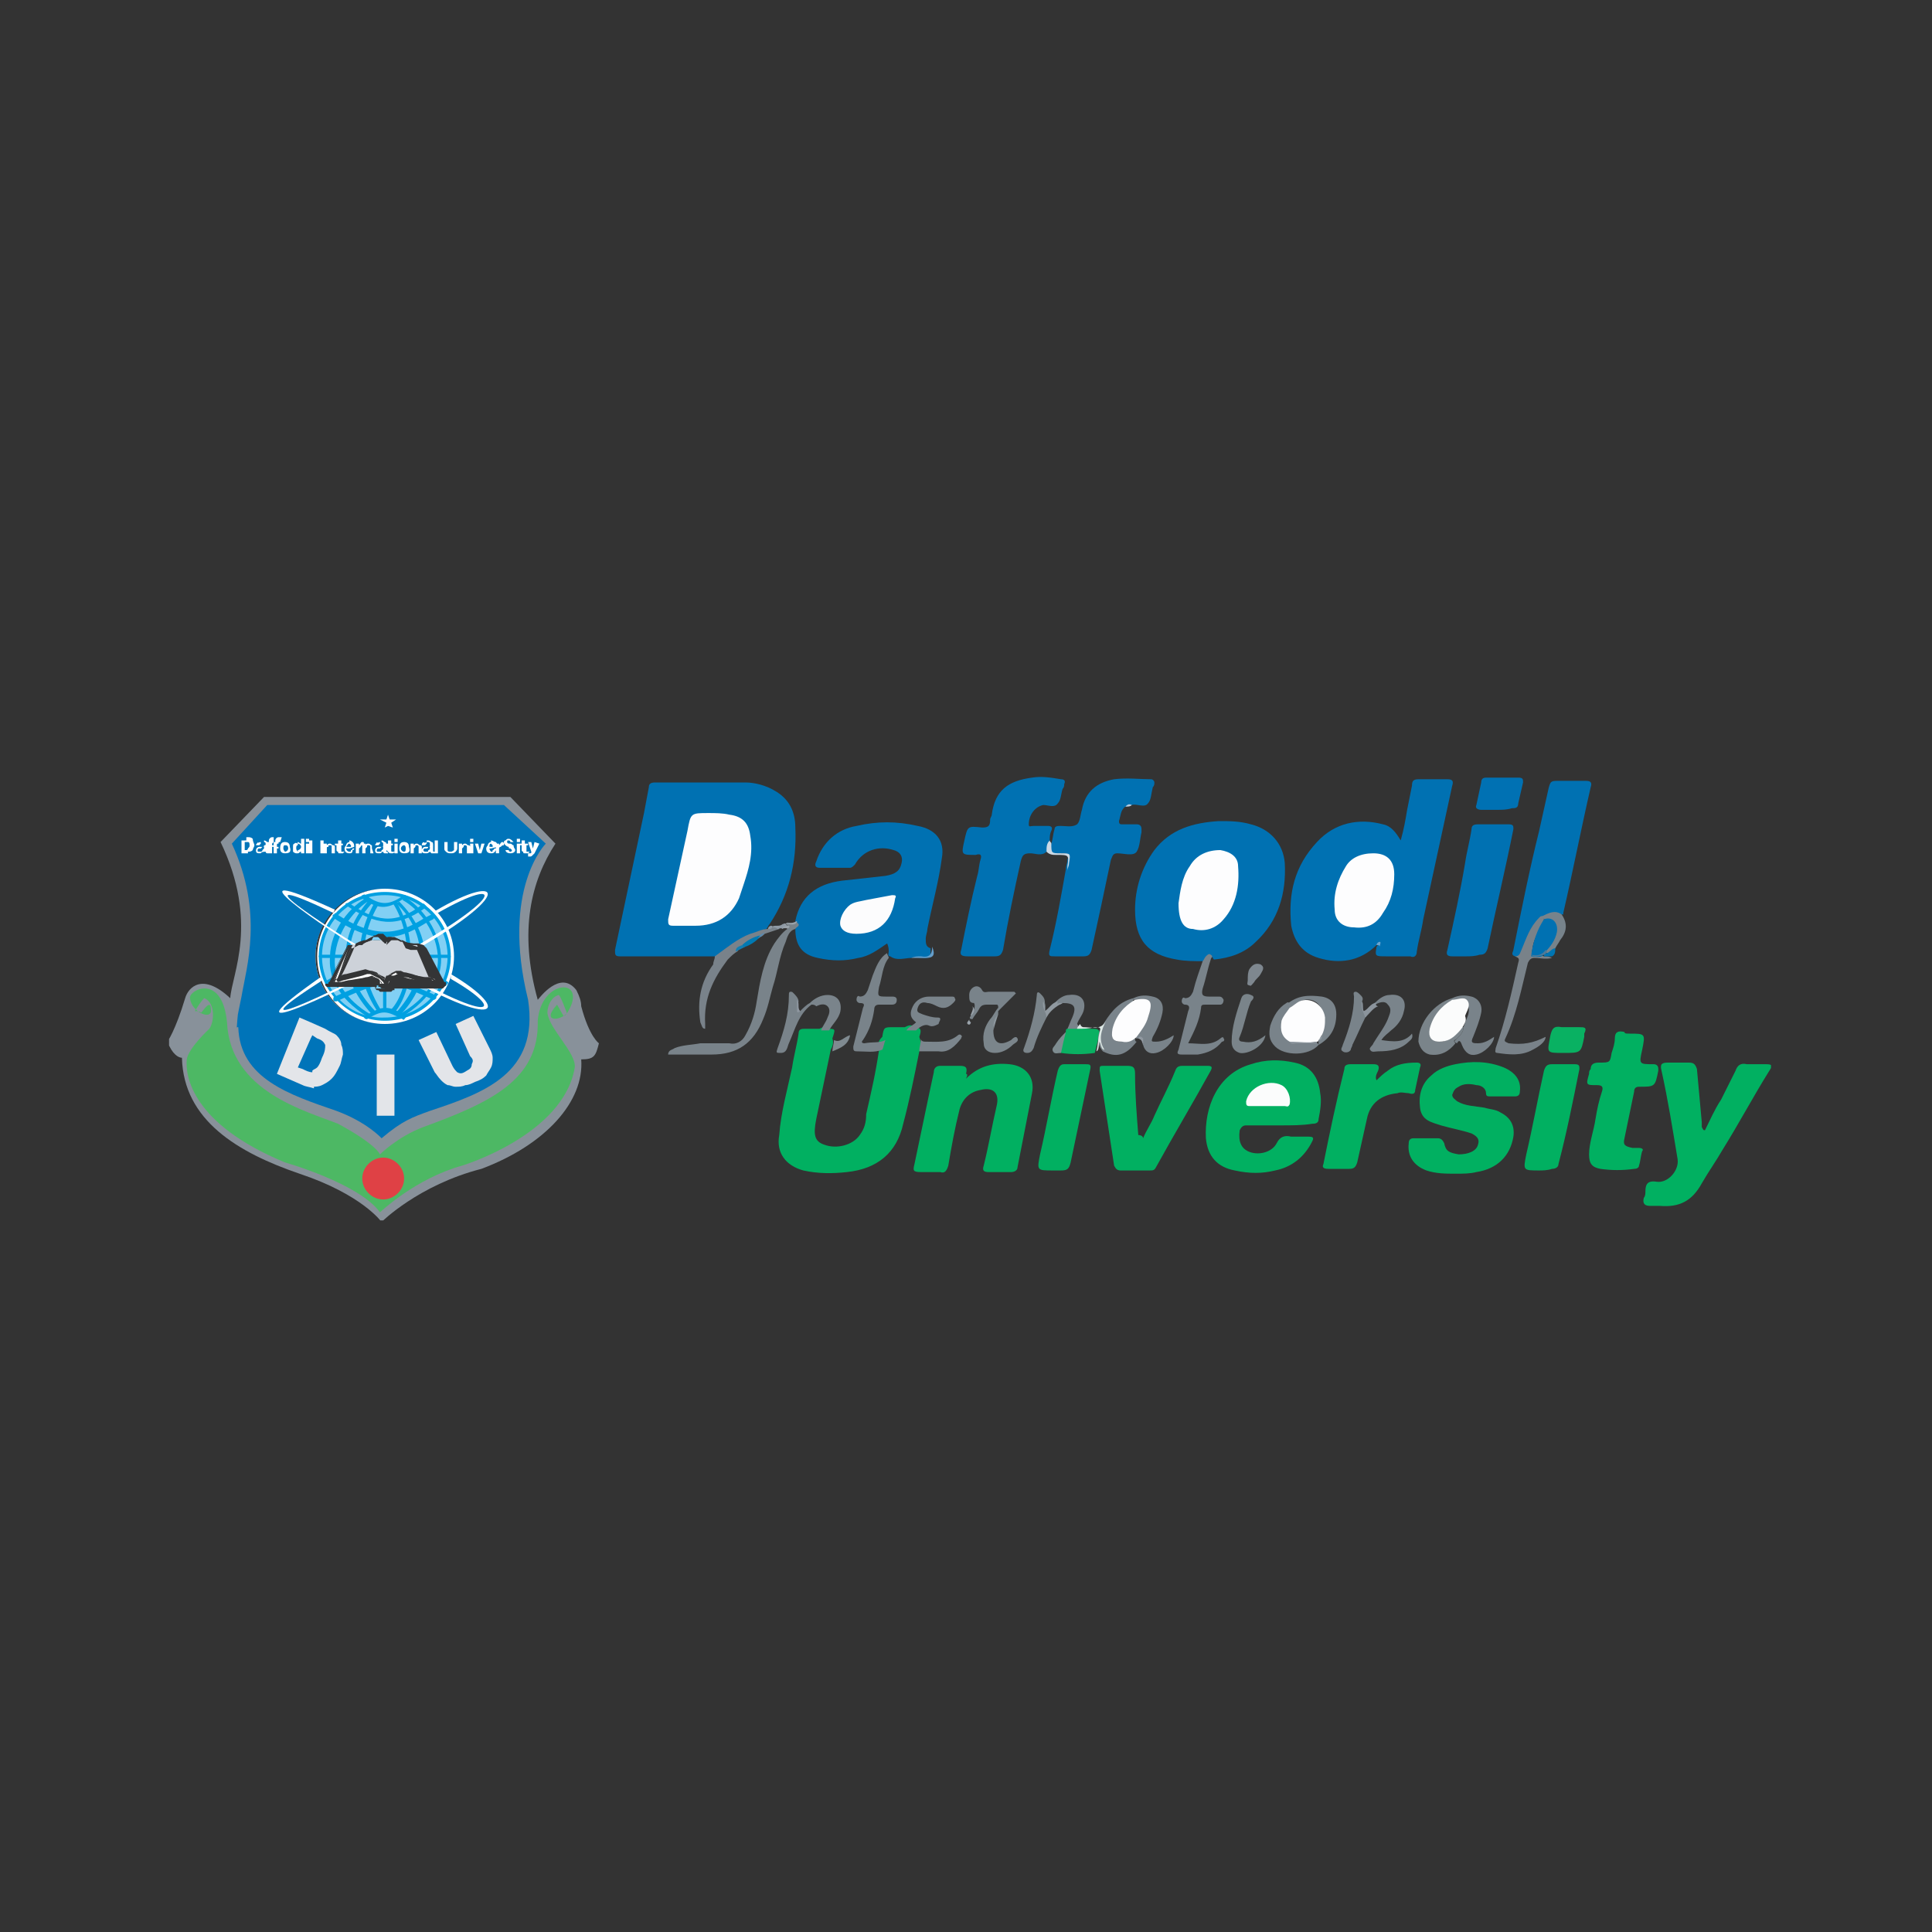 <?xml version="1.0" encoding="utf-8"?>
<!-- Generator: Adobe Illustrator 23.0.2, SVG Export Plug-In . SVG Version: 6.00 Build 0)  -->
<!DOCTYPE svg PUBLIC "-//W3C//DTD SVG 1.1//EN" "http://www.w3.org/Graphics/SVG/1.1/DTD/svg11.dtd">
<svg version="1.1" id="Layer_1" xmlns:x="http://ns.adobe.com/Extensibility/1.0/" xmlns:i="http://ns.adobe.com/AdobeIllustrator/10.0/" xmlns:graph="http://ns.adobe.com/Graphs/1.0/"
	 xmlns="http://www.w3.org/2000/svg" xmlns:xlink="http://www.w3.org/1999/xlink" x="0px" y="0px" viewBox="0 0 120 120"
	 style="enable-background:new 0 0 120 120;" xml:space="preserve">
<rect x="0" y="0" width="120" height="120" fill="#333333" stroke="none"/>
<style type="text/css">
	.st0{clip-path:url(#SVGID_2_);fill:#88919A;}
	.st1{fill:#4DB864;}
	.st2{fill:#0074B9;}
	.st3{fill:#FFFFFF;}
	.st4{fill:#343536;}
	.st5{fill:#82D0F4;}
	.st6{fill:#00A0E1;}
	.st7{fill:#E3E5E9;}
	.st8{fill:#CDD2D9;}
	.st9{fill:#DF4145;}
	.st10{fill-rule:evenodd;clip-rule:evenodd;fill:#0071B2;}
	.st11{clip-path:url(#SVGID_4_);fill-rule:evenodd;clip-rule:evenodd;fill:#01B061;}
	.st12{clip-path:url(#SVGID_6_);fill-rule:evenodd;clip-rule:evenodd;fill:#0071B2;}
	.st13{clip-path:url(#SVGID_8_);fill-rule:evenodd;clip-rule:evenodd;fill:#0071B2;}
	.st14{fill-rule:evenodd;clip-rule:evenodd;fill:#01B061;}
	.st15{clip-path:url(#SVGID_10_);fill-rule:evenodd;clip-rule:evenodd;fill:#01B061;}
	.st16{clip-path:url(#SVGID_12_);fill-rule:evenodd;clip-rule:evenodd;fill:#01B061;}
	.st17{fill-rule:evenodd;clip-rule:evenodd;fill:#79838A;}
	.st18{fill-rule:evenodd;clip-rule:evenodd;fill:#798289;}
	.st19{fill-rule:evenodd;clip-rule:evenodd;fill:#0071B3;}
	.st20{fill-rule:evenodd;clip-rule:evenodd;fill:#7A848B;}
	.st21{fill-rule:evenodd;clip-rule:evenodd;fill:#79828A;}
	.st22{fill-rule:evenodd;clip-rule:evenodd;fill:#09B162;}
	.st23{fill-rule:evenodd;clip-rule:evenodd;fill:#7A848A;}
	.st24{fill-rule:evenodd;clip-rule:evenodd;fill:#7B858B;}
	.st25{fill-rule:evenodd;clip-rule:evenodd;fill:#77838B;}
	.st26{fill-rule:evenodd;clip-rule:evenodd;fill:#7C868D;}
	.st27{fill-rule:evenodd;clip-rule:evenodd;fill:#7E878F;}
	.st28{fill-rule:evenodd;clip-rule:evenodd;fill:#7F8A90;}
	.st29{fill-rule:evenodd;clip-rule:evenodd;fill:#DCE7E4;}
	.st30{fill-rule:evenodd;clip-rule:evenodd;fill:#7E8C90;}
	.st31{fill-rule:evenodd;clip-rule:evenodd;fill:#CBD9E5;}
	.st32{fill-rule:evenodd;clip-rule:evenodd;fill:#9099A0;}
	.st33{fill-rule:evenodd;clip-rule:evenodd;fill:#8B949C;}
	.st34{fill-rule:evenodd;clip-rule:evenodd;fill:#0079B2;}
	.st35{fill-rule:evenodd;clip-rule:evenodd;fill:#0075B2;}
	.st36{fill-rule:evenodd;clip-rule:evenodd;fill:#649ECB;}
	.st37{fill-rule:evenodd;clip-rule:evenodd;fill:#8F9AA5;}
	.st38{fill-rule:evenodd;clip-rule:evenodd;fill:#8C969D;}
	.st39{fill-rule:evenodd;clip-rule:evenodd;fill:#127DB1;}
	.st40{fill-rule:evenodd;clip-rule:evenodd;fill:#8E969F;}
	.st41{fill-rule:evenodd;clip-rule:evenodd;fill:#9AA3AB;}
	.st42{fill-rule:evenodd;clip-rule:evenodd;fill:#518AB5;}
	.st43{fill-rule:evenodd;clip-rule:evenodd;fill:#9098A0;}
	.st44{fill-rule:evenodd;clip-rule:evenodd;fill:#6CA4CD;}
	.st45{fill-rule:evenodd;clip-rule:evenodd;fill:#B7CDE1;}
	.st46{fill-rule:evenodd;clip-rule:evenodd;fill:#FDFDFE;}
	.st47{fill-rule:evenodd;clip-rule:evenodd;fill:#FCFCFD;}
	.st48{fill-rule:evenodd;clip-rule:evenodd;fill:#FBFCFC;}
	.st49{fill-rule:evenodd;clip-rule:evenodd;fill:#4F7A98;}
	.st50{fill-rule:evenodd;clip-rule:evenodd;fill:#8D969E;}
</style>
		<defs>
			<rect id="SVGID_1_" x="10.5" y="48.2" width="99.5" height="27.6"/>
		</defs>
		<clipPath id="SVGID_2_">
			<use xlink:href="#SVGID_1_"  style="overflow:visible;"/>
		</clipPath>
		<path class="st0" d="M33.4,62.1c-1.2-4.3-0.4-7.4,1.1-9.7l-2.8-2.9H16.4l-2.7,2.8c2.4,5,0.7,8.2,0.6,9.7l0,0
			c-1.7-1.6-2.6-0.7-2.8,0l0,0c-0.6,2-1.1,2.7-1.1,2.7c0.3,0.8,0.7,1,0.9,1l0,0c0.1,3.9,3.5,5.9,7.3,7.2c3.9,1.3,5.1,3,5.1,3
			s2.3-2.3,6.2-3.3c4-1.5,6.4-4.2,6.2-6.8l0,0c0.8,0,0.9-0.2,1.1-1c0,0-0.6-0.4-1.1-2.3l0,0c0-0.3-0.1-0.6-0.3-1
			C34.8,60.2,33.5,62,33.4,62.1L33.4,62.1L33.4,62.1z"/>
<path class="st1" d="M12.5,62.9c0.1-0.1,0.6-0.9,0.6-0.2c0.1,0.7-1.2,0.2-1.3-0.7c-0.1-0.5,2-1.6,2.3,1.5l0,0
	c0.2,4.3,4.9,5.5,6.9,6.3c2.4,1.3,2.6,1.9,2.6,1.9s1.1-1.1,2.7-1.7c4.1-1.5,7.2-2.9,7.1-6.6c0.2-2.6,3.1-2.7,1.9-0.6
	c-0.3,0.6-1.8,0.8-0.7-0.4l0.4,0.7c0.1,0,0.2-0.1,0.2-0.2c0,0-0.4-1.1-0.5-1.1c-0.4,0.1-0.7,0.6-0.7,1.1c0.1,1,1.8,2.5,1.7,3.4
	c-0.7,4.2-7,6.1-7,6.1c-2.9,0.8-5.1,2.9-5.1,2.9c-1.3-1.8-5.9-3.1-5.9-3.1c-5.8-2.4-6.2-5.4-6.1-6.4c0.1-0.7,1.4-1.9,1.4-1.9
	c0.3-0.4,0.4-1.6-0.3-1.9c-0.1,0-0.6,0.8-0.6,0.8C12.4,62.8,12.5,62.9,12.5,62.9L12.5,62.9z"/>
<path class="st2" d="M14.8,63.8C14.9,67,18,68,20.9,69c1.9,0.7,2.8,1.7,2.8,1.7c1.3-1.1,1.9-1.3,3-1.7c3.3-1.1,6.8-2.3,6.1-6.9
	c-1.7-6.9,1.1-9.7,1.1-9.7L31.3,50H16.6l-2.2,2.4c2,4.3,0.9,7.7,0.6,9.5c-0.3,1.5-0.2,0.8-0.3,2V63.8L14.8,63.8z"/>
<polygon class="st3" points="23.9,51.4 24,51.1 23.6,50.9 24,50.9 24.1,50.6 24.2,50.9 24.6,50.9 24.3,51.1 24.4,51.4 24.1,51.3 "/>
<path class="st3" d="M23.9,55.2c2.4,0,4.3,1.9,4.3,4.2s-1.9,4.2-4.3,4.2s-4.3-1.9-4.3-4.2C19.6,57.1,21.6,55.2,23.9,55.2L23.9,55.2z
	"/>
<path class="st4" d="M19.7,59.4c0-2.3,1.9-4.2,4.2-4.2c2.4,0,4.3,1.9,4.3,4.2s-1.9,4.2-4.3,4.2S19.7,61.7,19.7,59.4L19.7,59.4z
	 M19.6,59.4c0,2.3,1.9,4.2,4.3,4.2s4.3-1.9,4.3-4.2c0-2.3-1.9-4.2-4.3-4.2S19.6,57.1,19.6,59.4L19.6,59.4z"/>
<path class="st5" d="M23.9,55.5c2.2,0,4,1.7,4,3.9s-1.8,3.9-4,3.9s-4-1.7-4-3.9C19.9,57.2,21.7,55.5,23.9,55.5L23.9,55.5z"/>
<path class="st6" d="M20,59.4c0-2.1,1.7-3.8,3.9-3.8c2.2,0,3.9,1.7,3.9,3.8s-1.7,3.8-3.9,3.8C21.7,63.3,20,61.5,20,59.4L20,59.4z
	 M19.8,59.4c0,2.2,1.9,4,4.1,4c2.3,0,4.1-1.8,4.1-4c0-2.2-1.8-4-4.1-4C21.6,55.4,19.8,57.2,19.8,59.4L19.8,59.4z"/>
<path class="st6" d="M22.7,63.1c-0.1,0-0.1,0.1-0.1,0.1c0.1,0.1,0.1,0.1,0.2,0.1c1-0.6,1.2-0.5,2.2,0c0.1,0.1,0.1,0,0.2-0.1
	c0-0.1,0-0.1-0.1-0.2C24.1,62.5,23.8,62.4,22.7,63.1L22.7,63.1z"/>
<path class="st6" d="M19.9,59.3c-0.1,0-0.1,0.1-0.1,0.1c0,0.1,0.1,0.1,0.1,0.1h8c0.1,0,0.1-0.1,0.1-0.1s-0.1-0.1-0.1-0.1H19.9
	L19.9,59.3z"/>
<path class="st6" d="M25.1,55.6c-0.9,0.6-1.4,0.7-2.4,0c-0.1-0.1-0.1,0-0.2,0c-0.1,0.1,0,0.1,0,0.2c1.1,0.8,1.7,0.6,2.6,0
	c0.1-0.1,0.1-0.1,0.1-0.2C25.3,55.6,25.1,55.6,25.1,55.6L25.1,55.6z"/>
<path class="st6" d="M21.5,56.1c-0.1,0.1,0,0.1,0.1,0.2c1.7,1.1,3,1.4,4.8,0.1c0.1-0.1,0.1-0.1,0-0.2c-0.1-0.1-0.1-0.1-0.2,0
	c-1.7,1.3-2.9,1-4.5-0.1C21.6,56.1,21.6,56.1,21.5,56.1L21.5,56.1z"/>
<path class="st6" d="M20.7,56.8c-0.1,0.1,0,0.1,0,0.2c2.9,2,4.5,1.1,5.8,0.3l0.4-0.2C27,57,27,57,27,56.9c-0.1-0.1-0.1-0.1-0.2-0.1
	l-0.4,0.2c-1.3,0.8-2.8,1.6-5.6-0.3C20.8,56.7,20.8,56.8,20.7,56.8L20.7,56.8z"/>
<path class="st6" d="M20.3,60.9c-0.1,0.1-0.1,0.1-0.1,0.2c0.1,0.1,0.1,0.1,0.2,0.1c0.6-0.3,3.8-1.9,7.2,0c0.1,0.1,0.1,0,0.2-0.1
	c0.1-0.1,0-0.1-0.1-0.2C24.1,58.9,20.9,60.5,20.3,60.9L20.3,60.9z"/>
<path class="st6" d="M20.8,61.9c-0.1,0-0.1,0.1-0.1,0.2c0,0.1,0.1,0.1,0.2,0.1c3-1.4,3.3-1.3,5.8-0.2l0.2,0.1c0.1,0,0.1,0,0.2-0.1
	c0-0.1,0-0.1-0.1-0.2l-0.2-0.1C24.2,60.6,23.9,60.5,20.8,61.9L20.8,61.9z"/>
<path class="st6" d="M25,55.9c1.1,0.6,2.2,2.1,2.2,3.7c0,1.3-0.8,2.5-2.4,3.4l0.1,0.2c2-1.2,2.5-2.6,2.5-3.6c0-1.7-1.2-3.3-2.3-3.9
	L25,55.9L25,55.9z"/>
<path class="st6" d="M24.6,56.1c1,0.9,1.5,2.1,1.5,3.3c0,1.3-0.6,2.5-1.5,3.5l0.2,0.2c1-1,1.6-2.3,1.6-3.6c0-1.3-0.6-2.5-1.6-3.5
	L24.6,56.1L24.6,56.1z"/>
<path class="st6" d="M24.4,56.1c1.3,2,1.1,5.3-0.1,6.6l0.2,0.2c1.2-1.4,1.5-4.7,0.1-6.9L24.4,56.1L24.4,56.1z"/>
<path class="st6" d="M23.5,62.9l0.2-0.1c-0.6-1-2-3.5-0.2-6.6L23.3,56C21.4,59.3,22.8,61.9,23.5,62.9L23.5,62.9z"/>
<path class="st6" d="M23.1,63l0.2-0.2c-2.1-2.2-2.1-4.7-0.1-6.8l-0.2-0.2C20.9,58.2,21,60.7,23.1,63L23.1,63z"/>
<path class="st6" d="M20.5,59.4c-0.1,1.1,0.3,2.5,2.4,3.8L23,63c-1.5-0.9-2.3-2.1-2.2-3.5c0.1-1.7,1.3-3.1,2.2-3.6l-0.1-0.2
	C21.8,56.2,20.5,57.8,20.5,59.4L20.5,59.4z"/>
<path class="st7" d="M23.9,61.7v1.1V61.7z"/>
<polygon class="st6" points="23.8,61.7 24,61.7 24,62.8 23.8,62.8 "/>
<path class="st6" d="M23.8,59.1v3.4c0,0.1,0.1,0.1,0.1,0.1s0.1-0.1,0.1-0.1v-3.4c0-0.1-0.1-0.1-0.1-0.1S23.8,59,23.8,59.1L23.8,59.1
	z"/>
<path class="st3" d="M28,60.8c3.5,2,2.9,3.1-4.5-1.3c-3.4-2-9.1-5.8-2.8-2.8l0.1-0.2c-7.2-3.3-0.7,1.1,2.4,3c8,4.9,8.7,3.3,4.8,1
	L28,60.8L28,60.8z"/>
<path class="st3" d="M27.2,56.7c4.2-2.4,4.4-1-3.2,3.1c-3.5,1.9-9.9,4.9-4,1.1l-0.1-0.2c-6.4,4.5,0.8,1,4.1-0.7c8.3-4.4,7.4-6,3-3.4
	L27.2,56.7L27.2,56.7z"/>
<polygon class="st4" points="21.9,58.8 21.6,58.8 20.4,61.1 20.4,61.1 22.4,61.1 23.5,61.1 23.6,61.1 23.5,61.2 23.6,61.2 
	24.2,61.2 24.2,61.2 24.2,61.1 26.2,61.1 27.4,61.1 27.4,61.1 27.4,61 26.2,58.8 25.3,58.8 "/>
<path class="st4" d="M21.9,58.8c0,0,4.2,0,4.3,0c0,0.1,1.2,2.2,1.2,2.2l0,0l0,0h-1.2h-2v0.1v0.1l0,0h-0.6v-0.1l-0.1-0.1h-1.1
	c0,0-1.9,0-2,0l0,0c0,0,1.2-2.2,1.2-2.2C21.7,58.8,21.9,58.8,21.9,58.8L21.9,58.8z M25.3,58.7h-3.6h-0.1L20.4,61v0.1l0.1,0.1h3.1
	v0.1l0.1,0.1h0.7l0.1-0.1v-0.1l0,0c0.1,0,3.1,0,3.1,0l0.1-0.1V61L27.4,61l-1.2-2.2h-0.1L25.3,58.7L25.3,58.7L25.3,58.7z"/>
<polygon class="st4" points="20.4,61.1 20.4,61.1 20.4,61.1 20.4,61.2 23.5,61.2 23.6,61.2 23.5,61.2 23.5,61.2 23.5,61.2 
	23.5,61.2 23.5,61.2 23.6,61.3 24.2,61.3 24.2,61.3 24.2,61.2 24.3,61.2 24.3,61.2 24.3,61.2 24.2,61.2 24.2,61.2 24.2,61.2 
	27.4,61.2 27.4,61.1 27.4,61.1 27.4,61.1 27.4,61.1 27.4,61.1 27.4,61.1 24.2,61.1 24.2,61.1 24.2,61.1 24.2,61.1 24.2,61.2 
	24.2,61.2 24.2,61.2 23.6,61.2 23.6,61.2 23.6,61.2 23.6,61.1 23.6,61.1 23.6,61.1 23.6,61.1 23.6,61.1 20.5,61.1 20.4,61.1 
	20.4,61.1 "/>
<path class="st4" d="M20.4,61.1C20.5,61.1,20.5,61.1,20.4,61.1c0.1,0,3.1,0,3.1,0l0,0h-0.1v0.1h0.6l0.1-0.1l0,0c0,0,3.1,0,3.1,0l0,0
	l0,0c-0.1,0-3.1,0-3.1,0l-0.1,0.1v0.1l0,0l-0.1,0.1h-0.6l0,0l0.1-0.1v-0.1L20.4,61.1L20.4,61.1L20.4,61.1z M27.3,61.1h-3.2l-0.1,0.1
	v0.1c-0.1,0-0.4,0-0.5,0v-0.1l-0.1-0.1h-3.1l0,0l0,0h-0.1v0.1l0.1,0.1c0,0,2.9,0,3,0l0,0v0.1l0.1,0.1h0.1l0.1,0.1h0.7l0.1-0.1h0.1
	v-0.1l0,0c0.1,0,3,0,3,0l0.1-0.1l0,0l0,0l0.1-0.1v-0.1H27.3L27.3,61.1L27.3,61.1z"/>
<polygon class="st3" points="21.9,58.7 21.7,58.8 20.7,61 21.2,61 21.6,60.9 22.2,60.9 22.7,60.7 23,60.7 23.2,60.7 23.5,60.8 
	23.6,60.9 23.6,61.1 23.7,61.1 24.1,61.1 24.1,61.1 24.2,61 24.2,60.8 24.4,60.7 24.6,60.6 24.8,60.6 25.1,60.7 25.5,60.8 
	26.1,60.9 26.7,61 27.1,61 26,58.8 25.8,58.7 24,59.8 "/>
<path class="st4" d="M21.7,58.8c0,0,0.2-0.1,0.2-0.1c0.1,0,2,1.1,2,1.1H24l1.9-1.1c0.1,0,0.2,0.1,0.2,0.1s1,2,1,2.1
	c-0.1,0-0.4,0-0.4,0l-0.6-0.1l-0.6-0.1l-0.3-0.1l-0.3-0.1h-0.2l-0.2,0.1l-0.2,0.1l-0.1,0.2c0,0,0,0.1-0.1,0.2c-0.1,0-0.4,0-0.4,0
	l-0.1-0.2l-0.1-0.1l-0.2-0.1l-0.2-0.1l-0.3,0.1l-0.6,0.1l-0.6,0.1l-0.4,0.1c0,0-0.3,0-0.4,0C20.8,60.8,21.7,58.8,21.7,58.8
	L21.7,58.8z M21.7,58.8L20.7,61l0.1,0.1h0.5l0.4-0.1l0.6-0.1l0.6-0.1l0.3-0.1l0.2,0.1l0.2,0.1l0.1,0.1l0.1,0.2l0.1,0.1h0.1h0.4h0.1
	l0.1-0.2l0.1-0.2l0.2-0.1l0.2-0.1h0.2l0.3,0.1l0.3,0.1l0.6,0.1l0.6,0.1h0.4l0.1-0.1l-1.1-2.1l-0.2-0.2h-0.1L24,59.8
	c-0.1,0-2-1.1-2-1.1H22L21.7,58.8L21.7,58.8z"/>
<polygon class="st4" points="23.9,58.7 23.9,58.7 23.9,60.9 23.9,60.9 "/>
<polygon class="st4" points="20.7,60.9 21.1,60.7 21.1,60.7 20.7,61 "/>
<polygon class="st4" points="26.7,60.8 27.1,61 27.1,60.9 26.8,60.7 "/>
<polygon class="st4" points="21.9,58.7 21,60.7 21.3,60.7 21.8,60.6 22.2,60.6 22.7,60.5 23,60.4 23.1,60.4 23.4,60.5 23.5,60.5 
	23.7,60.6 23.7,60.7 23.9,60.8 23.9,60.9 24,60.8 24.1,60.6 24.2,60.5 24.4,60.5 24.6,60.4 24.8,60.4 24.9,60.4 25.3,60.5 
	25.9,60.6 26.4,60.7 26.7,60.7 26.8,60.8 25.9,58.7 25.6,58.7 25.3,58.7 25.1,58.6 24.9,58.5 24.7,58.5 24.6,58.4 24.4,58.4 
	24.2,58.4 24.1,58.4 24.1,58.5 24,58.5 24,58.6 23.9,58.7 23.9,58.7 23.9,58.6 23.9,58.5 23.7,58.5 23.7,58.5 23.6,58.4 23.5,58.4 
	23.2,58.4 23.1,58.5 22.8,58.5 22.7,58.5 22.6,58.6 22.4,58.6 22.1,58.7 22,58.7 "/>
<path class="st4" d="M22,58.7h0.1l0.2-0.1l0.2-0.1l0.2-0.1l0.2-0.1l0.2-0.1l0.2-0.1h0.2l0.1,0.1l0.1,0.1v0.1l0.1,0.1v0.1l0.1,0.1
	h0.1l0.1-0.1H24l0.1-0.1h0.1h0.1h0.3l0.2,0.1l0.2,0.1l0.2,0.1l0.3,0.1h0.3l0.2,0.1c0,0.1,0.8,1.9,0.9,2l-0.3-0.1l-0.5-0.1l-0.6-0.2
	l-0.4-0.1h-0.4l-0.2-0.1l-0.2,0.1L24,60.6l-0.1,0.2v0.1c0-0.1-0.1-0.1-0.1-0.1l-0.1-0.1l-0.1-0.1l-0.2-0.1l-0.2-0.1l-0.2-0.1h-0.2
	h-0.2l-0.4,0.1l-0.4,0.1l-0.4,0.1c0,0-0.2,0-0.2,0.1C21.1,60.6,21.9,58.7,22,58.7C21.9,58.7,22,58.7,22,58.7L22,58.7z M23.1,58.4
	l-0.2,0.1l-0.2,0.1l-0.2,0.1l-0.2,0.1l-0.3-0.1h-0.2h-0.1L21,60.7l0.1,0.1l0.3-0.1l0.4-0.1l0.4-0.1l0.4-0.1l0.3-0.1h0.2l0.2,0.1
	l0.2,0.1l0.2,0.1l0.1,0.1l0.1,0.1l0.1,0.1h0.1l0.1-0.1l0.1-0.2l0.1-0.1l0.2-0.1l0.2-0.1h0.4l0.4,0.1l0.6,0.2l0.5,0.1l0.3,0.1
	l0.1,0.1l0.1-0.1l-0.9-2.1l0,0l-0.3-0.1h-0.3L25,58.5l-0.1-0.1l-0.2-0.1l-0.2-0.1h-0.2h-0.3L24,58.4L24,58.5h-0.1c0,0,0,0-0.1,0.1
	l0,0l-0.1-0.1v-0.1l-0.1-0.1l-0.1-0.1l-0.1-0.1h-0.2L23.1,58.4L23.1,58.4z"/>
<polygon class="st8" points="21.9,58.7 21,60.7 21.4,60.7 21.8,60.6 22.2,60.5 22.7,60.4 23,60.3 23.1,60.3 23.4,60.4 23.5,60.5 
	23.7,60.6 23.7,60.6 23.9,60.7 23.9,60.9 24,60.7 24.1,60.6 24.2,60.5 24.4,60.4 24.6,60.3 24.8,60.3 24.9,60.3 25.3,60.5 
	25.9,60.6 26.4,60.7 26.7,60.7 26.8,60.7 25.9,58.7 25.5,58.7 25.3,58.6 25.1,58.5 24.9,58.5 24.7,58.4 24.6,58.4 24.4,58.4 
	24.2,58.4 24.1,58.4 24.1,58.5 24,58.5 24,58.6 23.9,58.6 23.9,58.7 23.9,58.6 23.9,58.5 23.8,58.5 23.7,58.4 23.6,58.4 23.5,58.4 
	23.2,58.4 23.1,58.4 22.8,58.5 22.7,58.5 22.6,58.6 22.4,58.6 22.1,58.6 22,58.7 "/>
<path class="st4" d="M24,58.7L24,58.7L24,58.7l0.2-0.2l0.1-0.1l0.1-0.1h0.2l0.2,0.1h0.2l0.2,0.1l0.2,0.1l0.2,0.1l0.3,0.1
	c0,0,0.2,0,0.3,0c0,0.1,0.8,1.9,0.8,2l-0.3-0.1h-0.5l-0.6-0.2l-0.4-0.1h-0.3l-0.2,0.1l-0.2,0.1L24,60.6l-0.1,0.2c0,0,0,0,0,0.1
	c0-0.1-0.1-0.1-0.1-0.1l-0.1-0.1l-0.1-0.1l-0.2-0.1l-0.2-0.1l-0.2-0.1H23l-0.3-0.1l-0.4,0.1l-0.4,0.1l-0.4,0.1c0,0-0.2,0-0.3,0.1
	c0.1-0.1,0.9-1.9,0.9-2l0,0l0.2-0.1l0.3-0.1h0.2l0.1-0.1l0.2-0.1l0.2-0.1l0.2-0.1h0.3l0.1,0.1l0.1,0.1l0.1,0.1L24,58.7L24,58.7
	L24,58.7L24,58.7z M24.1,58.4L24.1,58.4L24,58.5c0,0-0.1,0.1-0.1,0.1l-0.1-0.1l-0.1-0.1l-0.1-0.1l-0.1-0.1h-0.1h-0.2L23,58.4
	l-0.2,0.1l-0.2,0.1l-0.1,0.1h-0.2l-0.2,0.1l-0.2,0.1h-0.1l-0.9,2l0.1,0.1l0.3-0.1l0.4-0.1l0.4-0.1l0.4-0.1l0.3-0.1h0.2l0.2,0.1
	l0.2,0.1l0.2,0.1l0.2,0.2l0.1,0.2H24l0.1-0.1l0.1-0.2l0.1-0.1l0.2-0.1l0.2-0.1h0.2l0.4,0.1l0.6,0.2l0.4,0.1l0.3,0.1l0.1,0.1l0.1-0.1
	l-0.9-2.1h-0.1h-0.3l-0.3-0.1L25,58.5l-0.1-0.1l-0.2-0.1h-0.2l-0.2-0.1h-0.2L24.1,58.4L24.1,58.4z"/>
<polygon class="st4" points="23.9,58.7 23.9,58.7 23.9,60.9 23.9,60.9 "/>
<path class="st3" d="M15.4,53H15v-0.8h0.4v0.1l0,0h-0.2v0.5h0.2l0,0V53L15.4,53z M16.2,52.6v0.1c-0.1,0-0.1,0-0.1,0
	c-0.1,0-0.1,0.1-0.1,0.1c0,0.1,0,0.1,0.1,0.1c0,0,0,0,0.1,0v0.1c-0.1,0-0.1,0-0.1,0c-0.2,0-0.2-0.1-0.2-0.2c0-0.1,0.1-0.2,0.2-0.2
	C16.1,52.6,16.1,52.6,16.2,52.6L16.2,52.6z M16.2,52.3v0.1c-0.1,0.1-0.1,0.1-0.1,0.1h-0.2c0-0.1,0.1-0.1,0.1-0.2
	C16,52.4,16.1,52.3,16.2,52.3L16.2,52.3L16.2,52.3z M15.8,52.5c0,0.1-0.1,0.2-0.1,0.3c-0.1,0.1-0.2,0.1-0.3,0.1h-0.1v-0.1
	c0.1,0,0.1-0.1,0.1-0.1c0.1-0.1,0.1-0.1,0.1-0.2c0-0.1,0-0.2-0.1-0.2c-0.1-0.1-0.1-0.1-0.1-0.1v-0.2h0.1c0.1,0,0.2,0,0.3,0.1
	C15.7,52.3,15.8,52.4,15.8,52.5L15.8,52.5L15.8,52.5z M17.4,52.3C17.3,52.3,17.3,52.3,17.4,52.3C17.3,52.3,17.3,52.3,17.4,52.3
	c-0.1,0-0.1,0-0.1,0.1c-0.1,0-0.1,0-0.1,0.1v0.1h0.1v0.1h-0.1V53h-0.2v-0.6H17v-0.1h0.1v-0.1c0-0.1,0.1-0.2,0.2-0.2
	c0.1,0,0.1,0,0.2,0L17.4,52.3L17.4,52.3z M17,52.3L17,52.3C16.9,52.3,16.9,52.3,17,52.3C16.9,52.3,16.9,52.3,17,52.3
	c-0.1,0.1-0.1,0.1-0.1,0.1v0.1H17v0.1h-0.1V53h-0.2v-0.6h-0.1v-0.1h0.1v-0.1c0-0.1,0.1-0.2,0.2-0.2c0.1,0,0.1,0,0.1,0L17,52.3
	L17,52.3L17,52.3z M16.2,53v-0.1c0,0,0.1,0,0.1-0.1l0.1-0.1v-0.1h-0.1l-0.1,0.1v-0.1h0.1c0.1,0,0.1,0,0.1-0.1c0.1,0,0.1,0,0.1-0.1
	s-0.1-0.1-0.1-0.1l0,0v-0.1l0,0c0.1,0,0.2,0.1,0.2,0.1c0.1,0,0.1,0.1,0.1,0.2v0.3c0,0.1,0,0.1,0,0.1s0.1,0.1,0.1,0
	c0,0.1,0,0.1,0,0.1h-0.1c-0.1,0-0.1,0-0.1,0c-0.1,0-0.1-0.1-0.1-0.1l0,0l0,0C16.2,52.9,16.2,53,16.2,53L16.2,53L16.2,53z M17.7,52.3
	v0.2c-0.1,0-0.1,0.1-0.1,0.2s0.1,0.2,0.1,0.2v0.1c-0.2,0-0.3-0.1-0.3-0.3C17.4,52.4,17.5,52.3,17.7,52.3L17.7,52.3L17.7,52.3z
	 M17.7,53v-0.1l0,0c0.1,0,0.2-0.1,0.2-0.2c0-0.2-0.1-0.2-0.2-0.2l0,0v-0.2l0,0c0.2,0,0.3,0.1,0.3,0.3C18.1,52.9,18,53,17.7,53
	L17.7,53L17.7,53z M18.5,52.4v0.1l0,0c-0.1,0-0.1,0.1-0.1,0.2s0.1,0.2,0.1,0.2l0,0V53h-0.1c-0.1,0-0.2-0.1-0.2-0.1
	c0-0.1,0-0.2,0-0.3s0-0.2,0.1-0.2C18.3,52.4,18.3,52.3,18.5,52.4C18.4,52.3,18.5,52.3,18.5,52.4L18.5,52.4L18.5,52.4z M21.3,53
	c-0.1,0-0.1,0-0.2,0s-0.1,0-0.1-0.1c-0.1,0-0.1-0.1-0.1-0.1v-0.3h-0.1v-0.1H21v-0.2h0.2v0.2h0.1v0.1h-0.1v0.3c0,0.1,0,0.1,0,0.1h0.1
	c0.1,0,0.1,0,0.1,0L21.3,53L21.3,53L21.3,53z M20.8,53h-0.2v-0.4c0-0.1,0-0.1-0.1-0.1c-0.1,0-0.1,0-0.1,0.1c-0.1,0-0.1,0-0.1,0.1V53
	h-0.2v-0.6h0.2v0.1l0,0c0.1-0.1,0.1-0.1,0.2-0.1c0.1,0,0.1,0.1,0.2,0.1s0.1,0.1,0.1,0.1L20.8,53L20.8,53L20.8,53z M20.1,53h-0.2
	v-0.8h0.2V53L20.1,53L20.1,53z M19.4,53h-0.2v-0.8h0.2V53L19.4,53L19.4,53z M19.1,53H19v-0.6h0.2V53L19.1,53L19.1,53z M19.1,52.3H19
	v-0.2h0.2V52.3L19.1,52.3L19.1,52.3z M18.5,53v-0.2c0.1,0,0.2-0.1,0.2-0.2s-0.1-0.2-0.2-0.2v-0.1c0.1,0,0.1,0.1,0.2,0.1l0,0v-0.3
	h0.2V53h-0.2v-0.1l0,0C18.6,52.9,18.6,53,18.5,53L18.5,53L18.5,53z M21.7,52.3v0.1c-0.1,0-0.1,0.1-0.2,0.2h0.2v0.1h-0.2
	c0,0.1,0.1,0.2,0.2,0.2V53c-0.2,0-0.3-0.1-0.3-0.3c0-0.1,0.1-0.2,0.1-0.2C21.5,52.4,21.6,52.3,21.7,52.3L21.7,52.3L21.7,52.3
	L21.7,52.3z M23.2,53h-0.2v-0.4c0-0.1-0.1-0.1-0.1-0.1c-0.1,0-0.1,0-0.1,0.1c-0.1,0.1-0.1,0.1-0.1,0.1V53h-0.2v-0.6h0.2v0.1l0,0
	c0-0.1,0.1-0.1,0.2-0.1c0.1,0,0.1,0.1,0.2,0.1c0,0.1,0,0.1,0,0.2L23.2,53L23.2,53z M22.6,52.5C22.5,52.5,22.5,52.5,22.6,52.5
	c-0.1,0-0.2,0-0.2,0.1c-0.1,0.1-0.1,0.1-0.1,0.1V53h-0.2v-0.6h0.2v0.1l0,0c0.1-0.1,0.1-0.2,0.2-0.2c0.1,0,0.1,0,0.1,0.1V52.5
	L22.6,52.5L22.6,52.5z M21.7,52.7v-0.1h0.1c0-0.1,0-0.1,0-0.1c-0.1-0.1-0.1-0.1-0.1-0.1l0,0v-0.2c0.1,0,0.2,0.1,0.2,0.1
	c0.1,0.1,0.1,0.2,0.1,0.3L21.7,52.7L21.7,52.7L21.7,52.7z M21.7,53v-0.1l0,0c0.1,0,0.1,0,0.1-0.1c0.1,0,0.1-0.1,0.1-0.1H22
	c0,0.1-0.1,0.1-0.1,0.1C21.9,53,21.8,53,21.7,53L21.7,53L21.7,53L21.7,53z M23.6,52.6v0.1c-0.1,0-0.1,0-0.1,0
	c-0.1,0-0.1,0.1-0.1,0.1c0,0.1,0,0.1,0.1,0.1h0.1v0.1c-0.1,0-0.1,0-0.1,0c-0.2,0-0.2-0.1-0.2-0.2c0-0.1,0.1-0.2,0.2-0.2
	C23.6,52.6,23.6,52.6,23.6,52.6L23.6,52.6L23.6,52.6z M23.6,52.3v0.1c-0.1,0.1-0.1,0.1-0.1,0.1h-0.2c0-0.1,0.1-0.1,0.1-0.2
	C23.5,52.4,23.5,52.3,23.6,52.3L23.6,52.3L23.6,52.3z M24.7,53h-0.2v-0.6h0.2V53L24.7,53z M24.7,52.3h-0.2v-0.2h0.2V52.3L24.7,52.3
	L24.7,52.3z M24.4,53c-0.1,0-0.1,0-0.1,0c-0.1,0-0.1,0-0.2-0.1c0,0-0.1-0.1-0.1-0.1v-0.3H24v-0.1h0.1v-0.2h0.2v0.2h0.1v0.1h-0.1v0.3
	c0,0.1,0,0.1,0.1,0.1c0,0,0,0,0.1,0h0.1L24.4,53L24.4,53L24.4,53z M23.6,53v-0.1c0.1,0,0.1,0,0.1-0.1c0.1,0,0.1-0.1,0.1-0.1v-0.1
	h-0.1l-0.1,0.1v-0.1c0.1,0,0.1,0,0.1,0c0.1,0,0.1,0,0.1-0.1c0,0,0,0,0-0.1s-0.1-0.1-0.1-0.1l0,0v-0.1l0,0c0.1,0,0.2,0.1,0.2,0.1
	c0.1,0,0.1,0.1,0.1,0.2v0.3c0,0.1,0,0.1,0,0.1c0.1,0,0.1,0.1,0.1,0c0,0.1,0,0.1,0,0.1h-0.1c-0.1,0-0.1,0-0.1,0
	c-0.1,0-0.1-0.1-0.1-0.1l0,0l0,0C23.7,52.9,23.7,53,23.6,53L23.6,53L23.6,53z M25.1,52.3v0.2c-0.1,0-0.2,0.1-0.2,0.2
	s0.1,0.2,0.2,0.2v0.1c-0.2,0-0.3-0.1-0.3-0.3C24.8,52.4,24.9,52.3,25.1,52.3L25.1,52.3L25.1,52.3z M26.2,53H26v-0.4
	c0-0.1-0.1-0.1-0.1-0.1c-0.1,0-0.1,0-0.1,0.1c-0.1,0.1-0.1,0.1-0.1,0.1V53h-0.2v-0.6h0.2v0.1l0,0c0.1-0.1,0.1-0.1,0.2-0.1
	c0.1,0,0.1,0.1,0.2,0.1c0.1,0,0.1,0.1,0.1,0.1V53L26.2,53L26.2,53z M25.1,53v-0.1l0,0c0.1,0,0.1-0.1,0.1-0.2c0-0.2-0.1-0.2-0.1-0.2
	l0,0v-0.2l0,0c0.2,0,0.3,0.1,0.3,0.3C25.5,52.9,25.4,53,25.1,53L25.1,53L25.1,53L25.1,53z M26.5,52.6v0.1h-0.1
	c-0.1,0-0.1,0.1-0.1,0.1c0,0.1,0.1,0.1,0.1,0.1c0.1,0,0.1,0,0.1,0v0.1c-0.1,0-0.1,0-0.1,0c-0.2,0-0.2-0.1-0.2-0.2
	c0-0.1,0.1-0.2,0.2-0.2C26.5,52.6,26.5,52.6,26.5,52.6L26.5,52.6L26.5,52.6z M26.5,52.3v0.1c-0.1,0.1-0.1,0.1-0.1,0.1h-0.2
	c0-0.1,0-0.1,0.1-0.2C26.4,52.4,26.5,52.3,26.5,52.3L26.5,52.3L26.5,52.3z M30.1,52.4L29.9,53h-0.2l-0.2-0.6h0.2l0.1,0.4l0,0
	l0.1-0.4H30.1L30.1,52.4z M29.4,53h-0.2v-0.6h0.2V53L29.4,53L29.4,53z M29.4,52.3h-0.2v-0.2h0.2V52.3L29.4,52.3L29.4,52.3z M29.1,53
	H29v-0.4c0-0.1-0.1-0.1-0.1-0.1c-0.1,0-0.1,0-0.1,0.1c-0.1,0.1-0.1,0.1-0.1,0.1V53h-0.2v-0.6h0.2v0.1l0,0c0.1-0.1,0.1-0.1,0.2-0.1
	c0.1,0,0.1,0.1,0.2,0.1c0.1,0,0.1,0.1,0.1,0.1V53L29.1,53L29.1,53z M28.4,52.7c0,0.1-0.1,0.2-0.1,0.2c-0.1,0.1-0.2,0.1-0.3,0.1
	c-0.1,0-0.2,0-0.3-0.1c-0.1-0.1-0.1-0.1-0.1-0.2v-0.4h0.2v0.5c0,0.1,0.1,0.1,0.2,0.1c0.1,0,0.2-0.1,0.2-0.1v-0.5h0.2L28.4,52.7
	L28.4,52.7L28.4,52.7z M27.2,53H27v-0.8h0.2V53L27.2,53L27.2,53z M26.5,53v-0.1c0.1,0,0.1,0,0.1-0.1c0.1,0,0.1-0.1,0.1-0.1v-0.1
	h-0.1c0,0,0,0.1-0.1,0.1v-0.1c0.1,0,0.1,0,0.1,0c0.1,0,0.1,0,0.1-0.1c0,0,0,0,0-0.1s-0.1-0.1-0.1-0.1c-0.1,0-0.1,0-0.1,0v-0.1h0.1
	c0.1,0,0.2,0.1,0.2,0.1c0.1,0,0.1,0.1,0.1,0.2v0.3c0,0.1,0,0.1,0.1,0.1c0,0,0,0.1,0,0c0,0.1,0,0.1,0,0.1h-0.1c-0.1,0-0.1,0-0.1,0
	l-0.1-0.1l0,0l0,0C26.7,52.9,26.6,53,26.5,53L26.5,53L26.5,53z M30.5,52.3v0.1c-0.1,0-0.1,0.1-0.1,0.2h0.1v0.1h-0.1
	c0,0.1,0.1,0.2,0.1,0.2V53c-0.2,0-0.3-0.1-0.3-0.3c0-0.1,0.1-0.2,0.1-0.2C30.3,52.4,30.4,52.3,30.5,52.3L30.5,52.3L30.5,52.3
	L30.5,52.3z M33.5,52.4L33.2,53c-0.1,0.1-0.1,0.1-0.1,0.1c-0.1,0.1-0.1,0.1-0.2,0.1c-0.1,0-0.1,0-0.1,0V53h0.1C33,53,33,53,33,52.9
	l-0.2-0.6H33l0.1,0.4l0,0l0.1-0.4L33.5,52.4L33.5,52.4z M32.8,53c-0.1,0-0.1,0-0.2,0c-0.1,0-0.1,0-0.1-0.1c-0.1,0-0.1-0.1-0.1-0.1
	v-0.3h-0.1v-0.1h0.1v-0.2h0.2v0.2h0.2v0.1h-0.1v0.3c0,0.1,0,0.1,0,0.1h0.1c0.1,0,0.1,0,0.1,0L32.8,53L32.8,53L32.8,53z M32.3,53
	h-0.2v-0.6h0.2V53L32.3,53L32.3,53z M32.3,52.3h-0.2v-0.2h0.2V52.3L32.3,52.3L32.3,52.3z M32,52.8c0,0.1-0.1,0.2-0.3,0.2
	s-0.3-0.1-0.3-0.2h0.2c0,0.1,0.1,0.1,0.1,0.1c0.1,0,0.1-0.1,0.1-0.1l-0.1-0.1c-0.1,0-0.1,0-0.1-0.1c-0.1,0-0.2-0.1-0.2-0.1
	c-0.1-0.1-0.1-0.1-0.1-0.2c0-0.1,0.1-0.1,0.1-0.1c0.1-0.1,0.1-0.1,0.2-0.1c0.1,0,0.2,0.1,0.2,0.1c0.1,0.1,0.1,0.1,0.1,0.1h-0.2
	c0-0.1-0.1-0.1-0.1-0.1c-0.1,0-0.1,0-0.1,0.1s0.1,0.1,0.2,0.1c0.1,0,0.1,0.1,0.2,0.1C31.9,52.7,32,52.7,32,52.8L32,52.8L32,52.8z
	 M31.3,52.5C31.3,52.5,31.3,52.5,31.3,52.5c-0.1,0-0.1,0-0.2,0.1c-0.1,0-0.1,0.1-0.1,0.1v0.3h-0.2v-0.6h0.2v0.1l0,0
	c0.1-0.1,0.1-0.2,0.2-0.2c0,0,0.1,0,0.1,0.1V52.5L31.3,52.5L31.3,52.5z M30.5,52.7v-0.1h0.1c0-0.1,0-0.1,0-0.1
	c-0.1-0.1-0.1-0.1-0.1-0.1l0,0v-0.2c0.1,0,0.2,0.1,0.3,0.1c0.1,0.1,0.1,0.2,0.1,0.3L30.5,52.7L30.5,52.7L30.5,52.7z M30.5,53v-0.1
	l0,0c0.1,0,0.1,0,0.1-0.1c0.1,0,0.1-0.1,0.1-0.1h0.2c0,0.1,0,0.1-0.1,0.1C30.7,53,30.6,53,30.5,53L30.5,53L30.5,53L30.5,53z"/>
<path class="st7" d="M18.6,63.2l0.7,0.3v1l-0.8,1.8l0.3,0.1c0.2,0.1,0.4,0.2,0.6,0.2c0,0,0,0,0.1,0v1c-0.3-0.1-0.5-0.1-0.7-0.2
	l-1.6-0.7L18.6,63.2L18.6,63.2z M19.3,63.5l0.9,0.4c0.3,0.2,0.6,0.3,0.7,0.4c0.2,0.2,0.3,0.4,0.3,0.6c0.1,0.2,0.1,0.4,0.1,0.6
	c-0.1,0.3-0.1,0.5-0.2,0.7c-0.2,0.4-0.3,0.6-0.5,0.8c-0.2,0.2-0.4,0.3-0.6,0.4c-0.2,0.1-0.4,0.1-0.6,0.1l0,0v-1
	c0.1-0.1,0.2-0.1,0.3-0.2c0.1-0.1,0.2-0.3,0.3-0.6c0.2-0.4,0.2-0.6,0.2-0.8c-0.1-0.2-0.2-0.3-0.5-0.4l-0.3-0.2l-0.1,0.2L19.3,63.5
	L19.3,63.5z"/>
<polygon class="st7" points="23.4,65.5 24.5,65.5 24.5,69.3 23.4,69.3 "/>
<path class="st7" d="M28.3,63.6l1.1-0.5l1,2c0.1,0.2,0.2,0.4,0.2,0.6c0,0.2,0,0.4-0.1,0.6c-0.1,0.2-0.2,0.3-0.3,0.5
	c-0.2,0.2-0.4,0.3-0.7,0.4c-0.2,0.1-0.4,0.2-0.6,0.2c-0.2,0.1-0.4,0.1-0.6,0.1c-0.2,0-0.3-0.1-0.5-0.1c-0.2-0.1-0.3-0.2-0.4-0.3
	c-0.2-0.2-0.3-0.4-0.4-0.5l-1-2l1.1-0.5l1,2.1c0.1,0.2,0.2,0.3,0.3,0.4c0.2,0.1,0.3,0.1,0.6-0.1c0.2-0.1,0.3-0.2,0.3-0.4
	c0.1-0.2,0.1-0.3-0.1-0.5L28.3,63.6L28.3,63.6z"/>
<path class="st9" d="M23.8,71.9c0.7,0,1.3,0.6,1.3,1.3c0,0.7-0.6,1.3-1.3,1.3c-0.7,0-1.3-0.6-1.3-1.3C22.5,72.5,23.1,71.9,23.8,71.9
	L23.8,71.9z"/>
<path class="st10" d="M44.4,59.4c-2,0-3.9,0-5.9,0c-0.3,0-0.3-0.1-0.3-0.4c0.6-2.8,1.2-5.7,1.8-8.5c0.1-0.5,0.2-1.1,0.3-1.6
	c0-0.2,0.1-0.3,0.4-0.3c1.9,0,3.8,0,5.6,0c0.6,0,1.3,0.2,1.8,0.5c0.9,0.5,1.3,1.3,1.3,2.3c0.1,2.2-0.4,4.2-1.6,6
	c-0.1,0.1-0.1,0.2-0.2,0.3c-0.8,0.2-1.5,0.6-2.2,1c-0.2,0.1-0.4,0.3-0.6,0.5C44.8,59.3,44.6,59.5,44.4,59.4L44.4,59.4z"/>
<path class="st10" d="M85.5,58.7c-1,1-2.3,1.2-3.6,0.8c-1-0.3-1.5-1-1.7-2c-0.2-2,0.2-3.7,1.6-5.2c1.1-1.2,2.6-1.5,4.1-1.1
	c0.5,0.1,0.8,0.5,1.1,1c0.2-0.7,0.3-1.3,0.4-1.9c0.1-0.5,0.2-1,0.3-1.5c0-0.3,0.1-0.4,0.4-0.4c0.6,0,1.2,0,1.8,0
	c0.3,0,0.4,0.1,0.3,0.4c-0.6,2.8-1.2,5.5-1.8,8.3c-0.1,0.7-0.3,1.3-0.4,2c0,0.3-0.2,0.4-0.4,0.3c-0.5,0-1,0-1.5,0
	c-0.7,0-0.7,0-0.6-0.6C85.7,58.6,85.6,58.6,85.5,58.7L85.5,58.7z"/>
<path class="st10" d="M56.6,59.5c-0.4,0-0.9,0.2-1.3-0.1c-0.2,0-0.1-0.2-0.1-0.3c0-0.1,0-0.3-0.1-0.5c-0.6,0.4-1.1,0.8-1.8,0.9
	c-0.8,0.2-1.6,0.2-2.5,0c-1-0.2-1.4-0.8-1.4-1.8c0-0.1,0.1-0.3,0-0.4c0,0,0-0.1,0-0.1c0.3-1.5,1.3-2.3,2.9-2.5
	c0.9-0.1,1.8-0.2,2.7-0.3c0.6-0.1,0.9-0.3,1-0.8c0.1-0.4-0.1-0.7-0.5-0.8c-0.9-0.3-1.9,0-2.4,0.9c-0.1,0.1-0.2,0.2-0.3,0.2
	c-0.6,0-1.3,0-1.9,0c-0.3,0-0.3-0.2-0.2-0.4c0.4-1.2,1.3-2,2.5-2.2c1.3-0.3,2.5-0.3,3.8,0c1.1,0.2,1.7,0.9,1.5,2
	c-0.2,1.5-0.6,2.9-0.9,4.4c0,0.2-0.1,0.4-0.1,0.6c0,0.3,0,0.5,0.3,0.6c0,0.6,0,0.6-0.5,0.6C57.1,59.5,56.8,59.4,56.6,59.5L56.6,59.5
	z"/>
<path class="st10" d="M74.7,59.7c-0.5,0-1.1,0-1.6-0.1c-1.8-0.3-2.6-1.2-2.6-3.1c0-1.3,0.4-2.6,1.2-3.7c1-1.3,2.4-1.7,4-1.8
	c0.7,0,1.3,0,2,0.2c1.2,0.3,2,1.2,2.1,2.4c0.1,1.9-0.4,3.6-1.8,4.9c-0.7,0.7-1.6,1-2.6,1.1c-0.1-0.1-0.1-0.3-0.3-0.1
	C74.9,59.6,74.8,59.7,74.7,59.7L74.7,59.7z"/>
	<defs>
		<rect id="SVGID_3_" x="10.5" y="48.2" width="99.5" height="27.6"/>
	</defs>
	<clipPath id="SVGID_4_">
		<use xlink:href="#SVGID_3_"  style="overflow:visible;"/>
	</clipPath>
	<path class="st11" d="M57.1,65.3c-0.3,1.5-0.6,3-1,4.5c-0.4,1.8-1.6,2.8-3.5,3c-0.9,0.1-1.8,0.1-2.7-0.1c-1.1-0.3-1.7-1.1-1.5-2.2
		c0.1-1.4,0.5-2.8,0.8-4.2c0.1-0.7,0.3-1.4,0.4-2.1c0-0.3,0.2-0.3,0.4-0.3c0.3,0,0.6,0,0.9,0c0.2-0.1,0.4-0.2,0.5,0
		c0.5,0,0.5,0,0.3,0.6c0.1,0.3,0,0.5-0.1,0.7c-0.3,1.4-0.6,2.9-0.9,4.3c-0.2,1-0.1,1.4,0.5,1.6c0.8,0.3,1.8,0,2.2-0.6
		c0.3-0.4,0.4-0.8,0.4-1.3c0.3-1.3,0.6-2.6,0.8-4c0-0.1,0-0.1,0-0.2c-0.1-0.2,0-0.4,0.2-0.6c0.1-0.6,0.1-0.6,0.7-0.6
		c0.2,0,0.5,0,0.7,0c0.2-0.1,0.4-0.2,0.6,0c0.5,0,0.4,0.3,0.3,0.6C57.2,64.8,57.4,65.1,57.1,65.3L57.1,65.3z"/>
	<defs>
		<rect id="SVGID_5_" x="10.5" y="48.2" width="99.5" height="27.6"/>
	</defs>
	<clipPath id="SVGID_6_">
		<use xlink:href="#SVGID_5_"  style="overflow:visible;"/>
	</clipPath>
	<path class="st12" d="M65,52.9C64.7,53.2,64.3,53,64,53c-0.4,0-0.5,0.1-0.6,0.5c-0.4,1.8-0.8,3.7-1.1,5.5c-0.1,0.3-0.2,0.4-0.5,0.4
		c-0.6,0-1.1,0-1.7,0c-0.4,0-0.5-0.1-0.4-0.4c0.3-1.5,0.6-3,1-4.6c0.1-0.3,0.1-0.7,0.2-1c0.1-0.3,0-0.4-0.3-0.3c0,0,0,0,0,0
		c-0.9,0-0.9,0-0.7-0.9c0.2-0.9,0.2-0.9,1.1-0.8c0.4,0,0.5-0.1,0.5-0.5c0-0.1,0.1-0.2,0.1-0.3c0.2-1.5,1-2.1,2.5-2.3
		c0.6-0.1,1.2,0,1.8,0.1c0.2,0,0.3,0.1,0.2,0.3c0,0.1,0,0.2-0.1,0.3c-0.1,0.3-0.1,0.7-0.3,0.9c-0.2,0.3-0.6,0.1-0.9,0.1
		c-0.5,0.1-0.9,0.6-0.9,1.2c0,0.2,0.1,0.1,0.3,0.1c0.3,0,0.6,0,0.9,0c0.2,0,0.3,0.1,0.2,0.3c-0.1,0.2-0.1,0.4-0.1,0.6
		C65.2,52.5,65.3,52.7,65,52.9L65,52.9z"/>

	<defs>
		<rect id="SVGID_7_" x="10.5" y="48.2" width="99.5" height="27.6"/>
	</defs>
	<clipPath id="SVGID_8_">
		<use xlink:href="#SVGID_7_"  style="overflow:visible;"/>
	</clipPath>
	<path class="st13" d="M65.3,52.4c0.1-0.3,0.1-0.6,0.2-0.9c0-0.2,0.2-0.2,0.4-0.2c0.3,0,0.7,0.1,1-0.1c0.2-0.2,0.2-0.6,0.3-0.9
		c0.2-1.1,0.9-1.7,2-1.9c0.8-0.1,1.6,0,2.3,0c0.1,0,0.2,0.1,0.2,0.2c0,0.1,0,0.2-0.1,0.3c-0.1,0.4-0.1,0.8-0.3,1
		c-0.2,0.3-0.7,0-1,0.1c-0.1,0-0.3,0.1-0.4,0.1c-0.3,0.2-0.3,0.6-0.4,0.9c0,0.2,0.1,0.2,0.2,0.2c0.3,0,0.6,0,0.9,0
		c0.2,0,0.3,0.1,0.3,0.3c0,0.1,0,0.1,0,0.2c-0.1,0.4-0.1,0.9-0.3,1.2c-0.2,0.3-0.8,0.1-1.2,0.1c-0.3,0-0.3,0.2-0.4,0.4
		c-0.4,1.9-0.8,3.8-1.2,5.6c-0.1,0.3-0.2,0.4-0.5,0.4c-0.6,0-1.2,0-1.8,0c-0.3,0-0.4,0-0.3-0.4c0.4-1.6,0.7-3.3,1-5
		c0-0.2,0.1-0.4,0.1-0.6c0.1-0.3,0-0.4-0.3-0.4c-0.2,0-0.3,0-0.5,0c-0.4,0-0.5-0.1-0.4-0.5C65.2,52.5,65.3,52.5,65.3,52.4L65.3,52.4
		z"/>
<path class="st14" d="M79.5,69.9c-0.7,0-1.4,0-2.1,0c-0.2,0-0.3,0.1-0.4,0.3c-0.1,0.7,0.1,1.1,0.5,1.3c0.6,0.3,1.5,0.1,1.8-0.5
	c0.2-0.4,0.5-0.5,0.9-0.4c0.4,0,0.7,0,1.1,0c0.3,0,0.3,0.1,0.2,0.3c-0.5,1-1.3,1.6-2.3,1.8c-0.8,0.2-1.6,0.2-2.5,0
	c-1.1-0.2-1.7-0.9-1.8-2c-0.1-1.9,0.7-4,2.8-4.6c0.9-0.3,1.8-0.3,2.7-0.1c1,0.2,1.5,0.9,1.6,1.9c0.1,0.5,0,1.1-0.1,1.6
	c0,0.2-0.1,0.3-0.4,0.3C80.9,69.9,80.2,69.9,79.5,69.9L79.5,69.9z"/>
<path class="st14" d="M90.4,72.9c-0.6,0-1.2,0-1.8-0.2c-0.8-0.3-1.2-0.9-1.1-1.7c0-0.2,0.1-0.3,0.3-0.3c0.5,0,1,0,1.5,0
	c0.2,0,0.3,0.1,0.4,0.3c0.1,0.5,0.3,0.6,0.9,0.7c0.6,0,1.1-0.2,1.2-0.6c0.1-0.3,0-0.5-0.4-0.7c-0.6-0.2-1.2-0.3-1.9-0.5
	c-0.6-0.2-1.2-0.3-1.3-1.1c-0.1-0.8,0.1-1.5,0.7-2c0.4-0.4,1-0.6,1.5-0.7c1-0.2,2-0.2,3,0.2c0.7,0.3,1.1,0.8,1,1.5
	c0,0.2-0.1,0.3-0.3,0.3c-0.5,0-1,0-1.5,0c-0.2,0-0.3,0-0.3-0.2c0-0.3-0.3-0.5-0.6-0.5c-0.4-0.1-0.8-0.1-1.1,0.1
	c-0.2,0.1-0.3,0.2-0.4,0.5c0,0.2,0.2,0.3,0.3,0.4c0.5,0.3,1.1,0.3,1.7,0.4c0.3,0.1,0.7,0.1,1,0.3c0.6,0.3,0.9,0.8,0.8,1.5
	c-0.2,1.2-1,2-2.3,2.2C91.3,72.9,90.9,72.9,90.4,72.9L90.4,72.9z"/>
	<defs>
		<rect id="SVGID_9_" x="10.5" y="48.2" width="99.5" height="27.6"/>
	</defs>
	<clipPath id="SVGID_10_">
		<use xlink:href="#SVGID_9_"  style="overflow:visible;"/>
	</clipPath>
	<path class="st15" d="M60,67c0.8-0.8,1.7-1,2.7-0.9c1,0.1,1.6,0.8,1.4,1.8c-0.3,1.5-0.6,3.1-0.9,4.6c0,0.2-0.2,0.3-0.4,0.3
		c-0.5,0-0.9,0-1.4,0c-0.3,0-0.4-0.1-0.3-0.4c0.3-1.2,0.5-2.4,0.8-3.7c0.2-0.8-0.2-1.2-1-1c-0.6,0.1-1.1,0.5-1.3,1.2
		c-0.3,1.2-0.5,2.3-0.7,3.5c-0.1,0.3-0.2,0.5-0.5,0.4c-0.4,0-0.8,0-1.2,0c-0.5,0-0.5-0.1-0.4-0.5c0.3-1.4,0.6-2.9,0.9-4.3
		c0.1-0.5,0.2-0.9,0.3-1.4c0-0.3,0.2-0.4,0.4-0.4c0.4,0,0.8,0,1.2,0c0.4,0,0.5,0.1,0.4,0.5C60.1,66.7,60.1,66.8,60,67L60,67z"/>

	<defs>
		<rect id="SVGID_11_" x="10.5" y="48.2" width="99.5" height="27.6"/>
	</defs>
	<clipPath id="SVGID_12_">
		<use xlink:href="#SVGID_11_"  style="overflow:visible;"/>
	</clipPath>
	<path class="st16" d="M105.9,70.2c0.3-0.6,0.6-1.3,1-1.9c0.3-0.6,0.6-1.2,0.9-1.8c0.1-0.3,0.3-0.5,0.7-0.4c0.4,0,0.8,0,1.2,0
		c0.4,0,0.4,0.1,0.2,0.4c-1,1.6-1.9,3.3-2.9,4.9c-0.4,0.7-0.9,1.4-1.3,2.1c-0.6,1.1-1.4,1.5-2.6,1.4c-0.2,0-0.4,0-0.6,0
		c-0.3,0-0.5-0.1-0.4-0.5c0.1-0.1,0.1-0.3,0.1-0.4c0-0.4,0.1-0.7,0.7-0.6c0.7,0.1,1.4-0.7,1.3-1.4c-0.3-1.8-0.6-3.7-1-5.5
		c-0.1-0.4,0-0.5,0.4-0.5c0.4,0,0.9,0,1.3,0c0.3,0,0.4,0.1,0.5,0.4c0.1,1.1,0.2,2.2,0.3,3.3c0,0.1,0,0.2,0,0.3
		C105.8,70.2,105.8,70.2,105.9,70.2L105.9,70.2z"/>
<path class="st14" d="M71,70.7c0.2-0.5,0.5-0.9,0.7-1.4c0.4-0.9,0.9-1.8,1.3-2.8c0.1-0.3,0.3-0.3,0.5-0.3c0.5,0,1,0,1.5,0
	c0.3,0,0.3,0.1,0.2,0.3c-1.1,2-2.3,4-3.4,6c-0.1,0.2-0.2,0.2-0.4,0.2c-0.6,0-1.2,0-1.8,0c-0.2,0-0.3-0.1-0.4-0.3
	c-0.3-2-0.6-3.9-0.9-5.9c0-0.3,0-0.3,0.3-0.3c0.5,0,1,0,1.4,0c0.4,0,0.5,0.1,0.5,0.5c0,1.3,0.1,2.5,0.2,3.8
	C70.9,70.5,71,70.6,71,70.7C71,70.7,71,70.7,71,70.7L71,70.7z"/>
<path class="st10" d="M94.1,59.4c-0.3-0.1-0.1-0.3-0.1-0.4c0.5-2.5,1-5,1.6-7.4c0.2-0.9,0.4-1.8,0.6-2.7c0.1-0.3,0.1-0.4,0.5-0.4
	c0.6,0,1.2,0,1.8,0c0.3,0,0.4,0.1,0.3,0.4c-0.6,2.6-1.1,5.2-1.7,7.8c0,0,0,0.1,0,0.1c-0.4,0-0.8-0.1-1.2,0.2c-0.7,0.5-0.9,1.3-1.2,2
	C94.6,59.2,94.5,59.5,94.1,59.4L94.1,59.4z"/>
<path class="st14" d="M101.2,64.2c1,0,1,0,0.8,1c-0.2,0.9-0.2,0.9,0.7,0.9c0.2,0,0.3,0.1,0.3,0.3c0,0,0,0.1,0,0.1
	c-0.2,1-0.2,1-1.2,1c-0.2,0-0.3,0.1-0.3,0.3c-0.2,1-0.4,1.9-0.6,2.9c-0.1,0.4,0,0.5,0.5,0.6c0.1,0,0.3,0,0.4,0
	c0.2,0,0.3,0.1,0.2,0.2c-0.1,0.3-0.1,0.6-0.2,0.9c0,0.1-0.1,0.2-0.3,0.2c-0.7,0.1-1.4,0.1-2.1,0c-0.5-0.1-0.7-0.3-0.7-0.9
	c0-0.7,0.3-1.5,0.4-2.2c0.1-0.6,0.2-1.1,0.4-1.7c0.1-0.3,0-0.4-0.3-0.4c-0.7,0-0.7,0-0.5-0.7c0-0.1,0-0.2,0.1-0.3
	c0-0.3,0.2-0.4,0.5-0.4c0.7,0,0.7,0,0.8-0.6c0.1-0.3,0.2-0.6,0.2-0.9c0-0.4,0.2-0.5,0.6-0.4C100.9,64.2,101,64.2,101.2,64.2
	L101.2,64.2z"/>
<path class="st10" d="M91.1,59.4c-0.3,0-0.6,0-0.9,0c-0.3,0-0.4-0.1-0.3-0.4c0.4-1.8,0.8-3.6,1.1-5.4c0.1-0.7,0.3-1.4,0.4-2.1
	c0-0.2,0.1-0.3,0.4-0.3c0.6,0,1.3,0,1.9,0c0.3,0,0.3,0.1,0.3,0.3c-0.5,2.5-1.1,5-1.6,7.4c-0.1,0.3-0.2,0.4-0.5,0.4
	C91.6,59.4,91.3,59.4,91.1,59.4L91.1,59.4z"/>
<path class="st14" d="M85.5,67.1c0.2-0.2,0.4-0.4,0.7-0.6c0.5-0.4,1.1-0.5,1.8-0.5c0.2,0,0.3,0.1,0.2,0.3c-0.1,0.5-0.2,0.9-0.3,1.4
	c0,0.2-0.1,0.3-0.4,0.2c-0.2,0-0.5-0.1-0.7,0c-1,0.1-1.7,0.6-1.9,1.6c-0.2,0.9-0.4,1.8-0.6,2.7c-0.1,0.3-0.2,0.4-0.5,0.4
	c-0.4,0-0.9,0-1.3,0c-0.3,0-0.4-0.1-0.3-0.3c0.4-2,0.8-3.9,1.3-5.9c0-0.2,0.1-0.3,0.4-0.3c0.5,0,0.9,0,1.4,0c0.3,0,0.4,0.1,0.3,0.4
	C85.5,66.7,85.4,66.9,85.5,67.1L85.5,67.1z"/>
<path class="st14" d="M95.6,72.7c-1,0-1,0-0.8-1c0.4-1.7,0.7-3.4,1.1-5.2c0.1-0.3,0.2-0.4,0.5-0.4c0.5,0,0.9,0,1.4,0
	c0.3,0,0.3,0.1,0.3,0.3c-0.4,2-0.8,4-1.3,5.9c0,0.2-0.2,0.3-0.4,0.3C96.1,72.7,95.8,72.7,95.6,72.7L95.6,72.7z"/>
<path class="st14" d="M65.4,72.7c-1,0-1,0-0.8-1c0.4-1.7,0.7-3.5,1.1-5.2c0.1-0.3,0.2-0.4,0.4-0.4c0.4,0,0.9,0,1.3,0
	c0.3,0,0.4,0,0.3,0.4c-0.4,1.9-0.8,3.8-1.2,5.7c-0.1,0.4-0.2,0.5-0.6,0.5C65.8,72.7,65.6,72.7,65.4,72.7L65.4,72.7z"/>
<path class="st17" d="M49.5,57.3c0.3,0.2-0.1,0.3-0.1,0.4c-0.4,0.1-0.5,0.5-0.6,0.8c-0.4,0.9-0.5,1.9-0.8,2.8
	c-0.2,0.7-0.3,1.3-0.6,2c-0.6,1.5-1.6,2.2-3.2,2.2c-0.9,0-1.8,0-2.7,0c0-0.3,0.3-0.3,0.4-0.4c0.5-0.2,1.1-0.2,1.6-0.3
	c0.6,0,1.2,0,1.8,0c0.4,0.1,0.8-0.1,1-0.5c0.4-0.7,0.6-1.4,0.7-2.1c0.2-1.2,0.4-2.5,1.1-3.6c0.2-0.3,0.5-0.7,0.8-0.9
	c0.1-0.1,0-0.1,0-0.2c0-0.1-0.2-0.1,0-0.2C49.1,57.3,49.3,57.4,49.5,57.3L49.5,57.3z"/>
<path class="st18" d="M94.1,59.4c0.3,0,0.3-0.2,0.4-0.4c0.3-0.7,0.5-1.4,1.1-2c0.1-0.1,0.1-0.1,0.2-0.1c0.1,0,0.1,0.1,0.1,0.2
	c-0.2,0.6-0.6,1.1-0.7,1.7c0,0.2-0.1,0.3,0,0.5c0.2,0.1,0.5,0,0.7,0.1c0.2,0,0.3,0,0.5,0.1c-0.4,0.1-0.7,0-1.1,0
	c-0.2,0-0.3,0.1-0.4,0.3c-0.4,1.6-0.7,3.2-1.4,4.7c-0.1,0.2,0,0.2,0.2,0.3c0.9,0.1,1.5,0,2.3-0.4c0,0.3-0.4,0.6-0.8,0.8
	c-0.7,0.4-1.5,0.3-2.2,0.2c-0.2,0-0.1-0.2-0.1-0.3c0.6-1.7,1-3.5,1.4-5.3C94.4,59.5,94.3,59.5,94.1,59.4L94.1,59.4z"/>
<path class="st17" d="M74.7,59.7c0.1-0.1,0.1-0.2,0.2-0.3c0.1-0.1,0.2-0.2,0.3-0.1c0.2,0.1,0,0.2,0,0.3c-0.2,0.6-0.3,1.2-0.5,1.8
	c-0.1,0.4,0,0.5,0.4,0.5c0.2,0,0.4,0,0.6,0c0.1,0,0.2,0,0.3,0.2c0,0.2-0.1,0.3-0.2,0.3c-0.3,0-0.6,0-0.9,0c-0.2,0-0.3,0-0.3,0.2
	c-0.1,0.8-0.4,1.4-0.8,2.2c0.7,0,1.4,0.2,2-0.3c0.1-0.1,0.2-0.1,0.2,0c0.1,0.1,0,0.2-0.1,0.2c-0.4,0.5-0.9,0.7-1.5,0.8
	c-0.3,0-0.7,0-1,0c-0.3,0-0.3-0.1-0.2-0.3c0.2-0.8,0.4-1.6,0.6-2.4c0.1-0.2,0.1-0.4-0.2-0.4c-0.1,0-0.2-0.1-0.2-0.2
	c0-0.2,0.1-0.3,0.2-0.2c0.3,0,0.4-0.2,0.5-0.4C74.3,60.8,74.5,60.3,74.7,59.7L74.7,59.7z"/>
<path class="st17" d="M55,64.6c-0.1,0.2-0.1,0.4-0.2,0.6c-0.5,0.2-1,0.1-1.6,0.1C53,65.3,53,65.2,53,65c0.2-0.8,0.4-1.6,0.6-2.4
	c0.1-0.2,0.1-0.3-0.2-0.3c-0.1,0-0.2-0.1-0.2-0.2c0-0.2,0.1-0.3,0.2-0.2c0.3,0,0.4-0.2,0.5-0.4c0.1-0.3,0.2-0.6,0.3-0.9
	c0.2-0.5,0.4-1.1,0.9-1.4c0,0.1,0.1,0.2,0.1,0.3c-0.4,0.5-0.4,1.2-0.6,1.8c-0.1,0.6-0.1,0.6,0.5,0.6c0.1,0,0.2,0,0.3,0
	c0.1,0,0.3,0,0.3,0.2c0,0.2-0.1,0.3-0.3,0.3c-0.3,0-0.5,0-0.8,0c-0.2,0-0.3,0.1-0.3,0.3c-0.1,0.7-0.3,1.3-0.7,1.9
	c-0.1,0.1-0.1,0.2,0.1,0.2C54.2,64.7,54.6,64.8,55,64.6L55,64.6z"/>
<path class="st19" d="M93,50.3c-0.3,0-0.6,0-1,0c-0.2,0-0.4-0.1-0.3-0.3c0.1-0.5,0.2-0.9,0.3-1.4c0-0.2,0.1-0.3,0.3-0.3
	c0.7,0,1.3,0,2,0c0.3,0,0.3,0.1,0.3,0.3c-0.1,0.4-0.2,0.9-0.3,1.3c0,0.3-0.2,0.3-0.4,0.3C93.6,50.3,93.3,50.3,93,50.3L93,50.3z"/>
<path class="st20" d="M85.5,62.2c0.2-0.2,0.5-0.4,0.8-0.4c0.7-0.1,1.1,0.3,0.9,1c-0.1,0.5-0.4,0.9-0.8,1.2c-0.2,0.2-0.4,0.3-0.6,0.6
	c0.7,0.1,1.4,0.2,1.9-0.4c0.1,0.3-0.1,0.4-0.2,0.5c-0.5,0.5-1.2,0.6-1.9,0.6c-0.2,0-0.4,0.1-0.5-0.1c-0.1-0.1,0.2-0.3,0.2-0.4
	c0.3-0.5,0.7-1,0.9-1.5c0.1-0.3,0.3-0.6,0-0.9c-0.2-0.3-0.6-0.1-0.8,0c-0.1,0-0.1,0-0.2,0C85.4,62.3,85.5,62.2,85.5,62.2L85.5,62.2z
	"/>
<path class="st21" d="M44.4,59.4c0.7-0.5,1.4-1.1,2.2-1.4c0.4-0.1,0.7-0.3,1.1-0.3c0.1-0.1,0.2,0,0.3-0.1l0,0c0.1,0,0.3-0.1,0.4,0.1
	c-0.3,0.1-0.6,0.2-0.9,0.3c-0.1,0.1-0.2,0.2-0.3,0.2c-0.4,0.2-0.7,0.4-1,0.6c-0.1,0.1-0.3,0.1-0.4,0.3c-0.2,0.1-0.4,0.3-0.6,0.5
	c-0.9,1.2-1.5,2.4-1.4,4c0,0.1,0,0.1,0,0.2c0,0,0,0.1,0,0.1c-0.2,0-0.2-0.2-0.3-0.4c-0.2-1.3,0-2.5,0.8-3.6
	C44.3,59.7,44.4,59.6,44.4,59.4L44.4,59.4z"/>
<path class="st17" d="M70.4,62c0.4-0.2,0.8-0.2,1.2-0.1c0.5,0.1,0.7,0.5,0.6,1c-0.1,0.5-0.3,1-0.6,1.5c-0.1,0.3-0.1,0.3,0.2,0.3
	c0.4,0,0.8-0.2,1.1-0.4c0,0.4-0.6,1-1.1,1.1c-0.4,0.1-0.7-0.1-0.8-0.5c-0.1-0.1,0.1-0.4-0.3-0.4c0,0,0,0-0.1,0
	c-0.1,0-0.1-0.1-0.2-0.2c0-0.2,0.2-0.3,0.3-0.4c0.3-0.4,0.5-0.8,0.5-1.2c0.1-0.5-0.1-0.6-0.6-0.6c-0.1,0-0.2,0-0.3,0
	C70.3,62.2,70.2,62.1,70.4,62L70.4,62z"/>
<path class="st17" d="M90.2,62c0.4-0.2,0.8-0.2,1.2-0.1c0.4,0.1,0.7,0.5,0.6,1c-0.1,0.5-0.3,1-0.5,1.5c-0.2,0.4,0,0.4,0.3,0.4
	c0.4,0,0.7-0.2,1-0.4c0,0.4-0.6,1-1.1,1.1c-0.4,0.1-0.7-0.1-0.9-0.6c-0.1-0.3-0.2-0.3-0.3-0.1c-0.3-0.1-0.1-0.2,0-0.3
	c0.2-0.2,0.4-0.4,0.4-0.7c0.1-0.3,0.2-0.5,0.3-0.8c0.1-0.5,0-0.7-0.6-0.6c-0.1,0-0.2,0-0.3,0C90.1,62.1,90.1,62.1,90.2,62L90.2,62z"
	/>
<path class="st22" d="M66.2,64.1c0-0.1,0-0.2,0.1-0.2c0.2-0.1,0.4-0.1,0.6-0.1c0.4,0.1,0.7,0.1,1.1,0.1c0.2,0,0.3,0.1,0.3,0.3
	c-0.1,0.4-0.2,0.8-0.3,1.2c-0.7,0.1-1.4,0.1-2.1,0C65.8,64.9,66,64.5,66.2,64.1L66.2,64.1z"/>
<path class="st22" d="M97.1,65.4c-1.1,0-1,0-0.8-1.1c0.1-0.4,0.2-0.6,0.7-0.5c0.4,0,0.8,0,1.1,0c0.3,0,0.5,0,0.3,0.4
	c0,0.1,0,0.1,0,0.2C98.2,65.4,98.2,65.4,97.1,65.4L97.1,65.4z"/>
<path class="st23" d="M78.6,64.3c-0.1,0.7-1.1,1.2-1.6,1.1c-0.3-0.1-0.5-0.3-0.5-0.7c0-0.9,0.3-1.8,0.6-2.7c0.1-0.3,0.4-0.3,0.6-0.2
	c0.3,0.1,0.1,0.3,0,0.4c-0.3,0.7-0.4,1.5-0.7,2.2c-0.1,0.2,0,0.3,0.2,0.3C77.7,64.8,78.1,64.7,78.6,64.3L78.6,64.3z"/>
<path class="st17" d="M81.9,64.9c-0.6,0.7-2.1,0.7-2.7,0.1c-0.4-0.4-0.4-0.8-0.3-1.3c0.2-0.6,0.5-1.1,1-1.4c0.1-0.1,0.2,0,0.3,0.1
	c0,0.2-0.1,0.4-0.2,0.5c-0.2,0.3-0.3,0.5-0.3,0.9c0,0.4,0.2,0.6,0.5,0.8c0.3,0.1,0.7,0,1,0.1c0.2,0,0.4,0,0.6,0.1
	C81.9,64.8,81.9,64.9,81.9,64.9L81.9,64.9z"/>
<path class="st23" d="M90.2,62c0,0.1-0.1,0.1,0,0.2c0,0.2-0.2,0.3-0.3,0.4c-0.5,0.4-0.8,0.8-1,1.4c-0.1,0.5,0.1,0.7,0.6,0.7
	c0.4,0,0.7-0.3,1-0.6c0.1-0.1,0.2-0.4,0.4-0.3c0,0.3-0.2,0.5-0.4,0.7c-0.1,0.1-0.3,0.1-0.1,0.3c-0.4,0.5-0.9,0.8-1.6,0.7
	c-0.4-0.1-0.6-0.4-0.7-0.8C88.1,63.5,89.1,62.3,90.2,62L90.2,62z"/>
<path class="st20" d="M70.4,62c-0.1,0.1,0,0.2,0.1,0.2c0,0.2-0.2,0.2-0.3,0.3c-0.5,0.4-0.9,0.9-1.1,1.6c-0.1,0.4,0.1,0.6,0.5,0.6
	c0.3,0,0.6-0.2,0.9-0.2c0,0.1,0,0.2,0.1,0.2c-0.7,0.9-1.3,1-2.1,0.6c-0.5-0.6-0.3-1.2,0.1-1.8C69.1,62.7,69.6,62.2,70.4,62L70.4,62z
	"/>
<path class="st17" d="M49.7,62.8c0.2-0.2,0.4-0.4,0.6-0.5c0.1,0,0.1,0.1,0.1,0.1c-0.8,0.6-1,1.5-1.4,2.4c-0.1,0.2-0.1,0.6-0.5,0.6
	c-0.3,0-0.3,0-0.2-0.3c0.4-1.1,0.7-2.1,0.7-3.3c0-0.1,0-0.2,0.1-0.2c0.1,0,0.1,0,0.2,0.1c0.1,0.1,0.3,0.3,0.3,0.5
	C49.6,62.3,49.4,62.6,49.7,62.8C49.6,62.8,49.6,62.8,49.7,62.8C49.6,62.8,49.6,62.8,49.7,62.8L49.7,62.8z"/>
<path class="st20" d="M56.9,64c-0.2,0-0.4,0-0.6,0c0.1-0.2,0.4-0.3,0.6-0.5c-0.4-0.3-0.4-0.6-0.2-1c0.2-0.4,0.6-0.6,1-0.6
	c0.5,0,0.9,0,1.4,0c0.1,0,0.2,0,0.2,0.1c0.1,0.1,0,0.2-0.1,0.3c-0.3,0.3-0.6,0.4-1,0.2c-0.2-0.1-0.4-0.2-0.6-0.2
	c-0.3-0.1-0.5,0-0.6,0.3c-0.1,0.3,0.1,0.3,0.3,0.4c0.3,0.1,0.6,0.2,0.9,0.2c0.1,0,0.2,0,0.2,0.1c0,0.1-0.1,0.2-0.1,0.3
	c-0.2,0.1-0.4,0.2-0.6,0.1C57.5,63.6,57.2,63.7,56.9,64L56.9,64z"/>
<path class="st23" d="M65,63.2c-0.3,0.6-0.6,1.2-0.8,1.9c-0.1,0.2-0.2,0.3-0.4,0.3c-0.2,0-0.3-0.1-0.2-0.3c0.4-1.1,0.7-2.2,0.8-3.3
	c0-0.2,0.1-0.2,0.2-0.1c0.2,0.2,0.3,0.3,0.3,0.6c0.1,0.3-0.1,0.6,0.2,0.8C65.1,63,65,63.1,65,63.2L65,63.2z"/>
<path class="st17" d="M84.8,63.2c-0.3,0.6-0.5,1.1-0.8,1.7c0,0.1-0.1,0.2-0.1,0.3c-0.1,0.2-0.4,0.2-0.5,0.1c-0.2-0.1,0-0.3,0-0.4
	c0.4-1,0.7-2,0.7-3c0-0.1-0.1-0.3,0.1-0.3c0.1,0,0.2,0.1,0.3,0.2c0.1,0.1,0.2,0.2,0.1,0.4c0.1,0.2-0.1,0.6,0.3,0.8
	C84.9,63,84.9,63.1,84.8,63.2L84.8,63.2z"/>
<path class="st20" d="M80.1,62.6c0-0.1-0.1-0.2-0.2-0.2c0.7-0.6,1.4-0.6,2.2-0.5C82.7,62,83,62.4,83,63c0,0.9-0.4,1.5-1.1,1.9
	c0,0,0-0.1,0-0.1c0,0,0-0.1,0-0.1c0-0.1,0-0.1,0.1-0.2c0.1-0.1,0.1-0.2,0.1-0.4c0.1-0.3,0.2-0.6,0.1-1c-0.1-0.9-0.9-1.3-1.6-0.8
	C80.4,62.5,80.3,62.6,80.1,62.6L80.1,62.6z"/>
<path class="st24" d="M62,62.8c0,0.1,0,0.1,0,0.2c-0.2,0.3-0.3,0.6-0.3,1c0,0.8,0.4,1,1.1,0.6c0.1-0.1,0.3-0.3,0.4-0.1
	c0.1,0.2-0.2,0.3-0.3,0.4c-0.3,0.3-0.7,0.5-1.1,0.5c-0.4,0-0.7-0.2-0.7-0.6c-0.1-0.6,0.1-1.1,0.4-1.5c0.2-0.2,0.3-0.5,0.5-0.7
	C62.1,62.7,62,62.8,62,62.8L62,62.8z"/>
<path class="st17" d="M62,62.8c0-0.1,0-0.1,0-0.2c0-0.1,0-0.2-0.1-0.2c-0.2,0-0.4,0-0.6,0c-0.3,0-0.4,0.1-0.5,0.3
	c-0.1,0.2-0.3,0.4-0.4,0.6c-0.2,0-0.2-0.1-0.1-0.2c0-0.1,0-0.1,0.1-0.2c0.1-0.2,0.2-0.4,0.1-0.6c-0.3,0-0.3-0.2-0.3-0.5
	c0-0.2,0.1-0.4,0.3-0.5c0.2-0.1,0.4,0,0.5,0.2c0.1,0.2,0.3,0.1,0.4,0.1c0.5,0,1,0,1.6,0c0,0,0.1,0.1,0.1,0.1
	C62.6,62.2,62.3,62.5,62,62.8L62,62.8z"/>
<path class="st20" d="M50.4,62.4c0,0-0.1-0.1-0.1-0.1c0.3-0.3,0.7-0.5,1.1-0.5c0.6,0,0.9,0.4,0.8,1c-0.1,0.5-0.5,0.8-0.7,1.2
	c-0.2,0-0.4,0-0.5,0c0.1-0.3,0.3-0.5,0.4-0.8c0.1-0.2,0.2-0.5,0-0.7c-0.2-0.2-0.5-0.1-0.7,0C50.6,62.4,50.5,62.4,50.4,62.4
	L50.4,62.4z"/>
<path class="st20" d="M66.9,63.9c-0.2,0-0.4,0-0.6,0c0.1-0.2,0.2-0.5,0.3-0.7c0.3-0.7,0.1-0.9-0.6-0.9c-0.1,0.1-0.2,0.1-0.3,0.1
	c-0.3,0-0.2-0.1-0.1-0.2c0.2-0.2,0.5-0.4,0.8-0.4c0.7-0.1,1.1,0.3,0.9,1c-0.1,0.3-0.3,0.5-0.4,0.8C67,63.7,67,63.8,66.9,63.9
	L66.9,63.9z"/>
<path class="st25" d="M95.9,57.1c0-0.1-0.1-0.1-0.1-0.2c0.4-0.2,0.8-0.4,1.2-0.1c0.4,0.6,0.3,1.1-0.1,1.6c-0.1,0.2-0.2,0.3-0.3,0.5
	c-0.1,0.2-0.3,0.3-0.5,0.3c-0.1,0-0.1-0.1-0.1-0.1c0-0.2,0.1-0.3,0.2-0.4c0.1-0.2,0.3-0.4,0.3-0.6C96.7,57.4,96.5,57.1,95.9,57.1
	L95.9,57.1z"/>
<path class="st26" d="M57.1,65.3c0-0.3,0.1-0.5,0.1-0.8c0,0.2,0.2,0.2,0.3,0.2c0.7,0,1.4,0.1,2-0.4c0,0,0.1-0.1,0.2,0
	c0.1,0.1,0,0.1,0,0.2c-0.4,0.5-0.8,0.9-1.4,0.8C57.8,65.3,57.5,65.3,57.1,65.3L57.1,65.3z"/>
<path class="st27" d="M77.5,60.9c0-0.3,0-0.5,0.1-0.7c0.2-0.3,0.4-0.4,0.7-0.3c0.3,0.2,0.1,0.4,0,0.6c-0.1,0.2-0.3,0.3-0.4,0.5
	c-0.1,0.1-0.2,0.3-0.3,0.2C77.4,61.2,77.5,61,77.5,60.9L77.5,60.9z"/>
<path class="st28" d="M51.7,65.3c0-0.2,0.1-0.5,0.1-0.7c0.4,0.2,0.6-0.2,1-0.3C52.7,64.9,52.2,65.1,51.7,65.3L51.7,65.3z"/>
<path class="st29" d="M66.9,63.9c0-0.1,0.1-0.2,0.2-0.3c0,0.1,0.1,0.2,0.2,0.2c0.5,0,1.1,0.2,1.4-0.4c-0.3,0.6-0.5,1.2-0.1,1.8
	c-0.2,0-0.2-0.3-0.3-0.5c-0.1,0.2,0,0.5-0.2,0.6c0.1-0.4,0.1-0.8,0.2-1.2c0.1-0.3,0-0.3-0.3-0.3C67.6,63.9,67.3,63.9,66.9,63.9
	L66.9,63.9z"/>
<path class="st30" d="M66.2,64.1c-0.1,0.4-0.2,0.8-0.3,1.3c-0.2,0-0.4,0.1-0.5-0.1c-0.1-0.2,0.1-0.3,0.2-0.5
	C65.8,64.5,66,64.3,66.2,64.1L66.2,64.1z"/>
<path class="st31" d="M65.3,52.4c0,0.6,0,0.6,0.6,0.6c0.6,0,0.6,0,0.5,0.6c0,0.2-0.1,0.3-0.1,0.5c0-0.1,0-0.2,0-0.3
	c0.1-0.7,0.1-0.7-0.7-0.7c-0.2,0-0.4,0-0.6-0.2c0-0.3,0-0.5,0.2-0.7C65.2,52.3,65.3,52.3,65.3,52.4L65.3,52.4z"/>
<path class="st32" d="M65.7,62.2c0,0.1-0.1,0.2,0.1,0.1c0.1,0,0.2,0,0.2,0c-0.4,0.2-0.8,0.5-1,0.9c0-0.3-0.3-0.6-0.2-1
	c0.1,0.2,0.1,0.4,0.1,0.6C65.2,62.6,65.3,62.3,65.7,62.2L65.7,62.2z"/>
<path class="st33" d="M84.8,63.2c-0.1-0.3-0.3-0.6-0.2-1c0.1,0.2,0,0.4,0.1,0.6c0.3-0.1,0.4-0.5,0.8-0.5c-0.1,0.1,0,0.2,0.1,0.2
	C85.3,62.6,85.1,62.9,84.8,63.2L84.8,63.2z"/>
<path class="st34" d="M46.1,58.7c0.3-0.3,0.7-0.5,1.1-0.6c0.1,0.1-0.1,0.1-0.1,0.2c-0.2,0.2-0.5,0.4-0.8,0.5
	C46.2,58.8,46.1,58.9,46.1,58.7L46.1,58.7z"/>
<path class="st35" d="M96.1,59.2c0.2-0.1,0.3-0.3,0.5-0.3c0,0.2,0,0.4-0.2,0.5c-0.2,0-0.3,0-0.5,0C95.9,59.2,96,59.2,96.1,59.2
	L96.1,59.2z"/>
<path class="st36" d="M56.6,59.5c0.2-0.1,0.4-0.1,0.6-0.1c0.5,0.1,0.7-0.1,0.7-0.6c0.2,0.5,0.1,0.7-0.4,0.7
	C57.2,59.5,56.9,59.5,56.6,59.5L56.6,59.5z"/>
<path class="st37" d="M48.3,57.7c-0.1-0.1-0.2-0.1-0.4-0.1c0.2-0.2,0.5,0,0.7-0.2c0.1,0,0.1-0.1,0.2,0c0.1,0.1,0.1,0.1,0.2,0.2
	c-0.1,0.1-0.3,0-0.4,0.1C48.5,57.6,48.4,57.7,48.3,57.7L48.3,57.7z"/>
<path class="st38" d="M61.7,64c0-0.4,0-0.7,0.3-1C61.9,63.3,61.8,63.6,61.7,64L61.7,64z"/>
<path class="st39" d="M46.1,58.7c0,0.1,0.1,0.1,0.2,0.1c-0.2,0.1-0.4,0.2-0.6,0.3C45.7,58.8,45.9,58.8,46.1,58.7L46.1,58.7z"/>
<path class="st40" d="M49.7,62.8c-0.1,0.1-0.2,0.1-0.2,0c0-0.2,0-0.4,0-0.7C49.7,62.3,49.5,62.6,49.7,62.8L49.7,62.8z"/>
<path class="st41" d="M48.9,57.4c-0.1,0-0.1,0-0.2,0c0.2-0.1,0.5,0,0.8-0.2c0,0,0,0.1,0,0.1C49.3,57.5,49.1,57.4,48.9,57.4
	L48.9,57.4z"/>
<path class="st42" d="M47.1,58.3c0-0.1,0.1-0.1,0.1-0.2c0.1-0.1,0.2-0.1,0.3-0.2C47.4,58.1,47.2,58.2,47.1,58.3L47.1,58.3z"/>
<path class="st43" d="M70.7,64.5c0.1-0.2,0.2-0.1,0.3,0c0,0.1,0,0.2,0,0.3C70.9,64.8,71,64.6,70.7,64.5L70.7,64.5z"/>
<path class="st41" d="M60.4,62.5c0.2,0.2,0.1,0.4-0.1,0.6C60.3,62.9,60.5,62.7,60.4,62.5L60.4,62.5z"/>
<path class="st44" d="M85.5,58.7c0-0.1,0.1-0.2,0.2-0.2c0.1,0,0,0.2,0,0.3C85.7,58.7,85.6,58.7,85.5,58.7L85.5,58.7z"/>
<path class="st41" d="M48.6,57.6c0.1-0.1,0.3-0.1,0.4-0.1c0.1,0.1,0,0.1-0.1,0.2C48.9,57.6,48.7,57.7,48.6,57.6L48.6,57.6z"/>
<path class="st41" d="M60.2,63.3c0,0.1,0,0.1,0.1,0.2c0,0.1-0.1,0.2-0.2,0.1C60,63.5,60.2,63.4,60.2,63.3L60.2,63.3z"/>
<path class="st37" d="M48,57.6c-0.1,0.1-0.2,0.1-0.3,0.1c0-0.1,0.1-0.2,0.2-0.2C47.9,57.5,48,57.5,48,57.6L48,57.6z"/>
<path class="st45" d="M69.9,50.1c0.1-0.1,0.2-0.2,0.4-0.1C70.2,50.1,70.1,50.1,69.9,50.1L69.9,50.1z"/>
<path class="st46" d="M42.6,57.5c-0.3,0-0.6,0-0.8,0c-0.3,0-0.3-0.1-0.3-0.4c0.4-1.8,0.8-3.7,1.2-5.5c0.2-1.1,0.2-1.1,1.3-1.1
	c0.4,0,0.9,0,1.3,0.1c0.8,0.1,1.2,0.5,1.3,1.3c0.2,1.1-0.1,2.1-0.4,3c-0.1,0.3-0.2,0.6-0.3,0.9c-0.5,1.1-1.4,1.7-2.7,1.7
	C43,57.5,42.8,57.5,42.6,57.5L42.6,57.5z"/>
<path class="st46" d="M85.3,53c0.8,0,1.3,0.4,1.3,1.3c0,0.9-0.2,1.7-0.7,2.4c-0.4,0.7-1,1-1.8,0.9c-0.7,0-1.2-0.4-1.2-1.1
	c-0.1-1,0.2-1.9,0.7-2.7C83.9,53.3,84.5,53,85.3,53L85.3,53z"/>
<path class="st47" d="M53.2,58c-0.6,0-0.9-0.2-1-0.5c-0.1-0.4,0.2-1,0.6-1.3c0.3-0.2,0.6-0.2,1-0.3c0.5-0.1,1.1-0.2,1.6-0.3
	c0.2,0,0.3,0,0.2,0.2C55.4,57.2,54.6,58,53.2,58L53.2,58z"/>
<path class="st46" d="M73.2,56.1c0.1-0.7,0.2-1.6,0.7-2.3c0.4-0.7,1.1-1,1.9-1c0.6,0.1,1.1,0.4,1.1,1c0.1,1.2-0.1,2.4-0.9,3.3
	c-0.5,0.6-1.2,0.8-1.9,0.6C73.5,57.7,73.2,57.2,73.2,56.1L73.2,56.1z"/>
<path class="st48" d="M78.7,68.7c-0.4,0-0.8,0-1.1,0c-0.2,0-0.2-0.1-0.2-0.3c0.2-0.9,1.4-1.4,2.2-1c0.4,0.2,0.6,0.8,0.5,1.2
	c-0.1,0.2-0.2,0.1-0.3,0.1C79.5,68.7,79.1,68.7,78.7,68.7L78.7,68.7z"/>
<path class="st10" d="M95.9,57.1c0.5-0.2,0.9,0.2,0.8,0.8c-0.1,0.5-0.4,0.9-0.7,1.2c-0.2,0.5-0.6,0.3-0.9,0.3
	C95.2,58.5,95.5,57.7,95.9,57.1L95.9,57.1z"/>
<path class="st49" d="M95.1,59.3c0.4,0.1,0.7,0,0.9-0.3c0,0,0.1,0.1,0.1,0.1c-0.1,0.1-0.1,0.2-0.2,0.2
	C95.6,59.4,95.3,59.5,95.1,59.3L95.1,59.3z"/>
<path class="st46" d="M70.6,64.4c-0.2,0.2-0.5,0.4-0.9,0.3c-0.6,0-0.7-0.2-0.6-0.8c0.2-0.8,0.7-1.4,1.4-1.8c1.1-0.2,1.1,0.2,0.8,1.1
	C71.2,63.6,70.9,64,70.6,64.4L70.6,64.4z"/>
<path class="st48" d="M90.9,63.7c-0.1,0.2-0.3,0.4-0.4,0.5c-0.3,0.3-0.6,0.5-1.1,0.5c-0.5,0-0.7-0.3-0.6-0.8
	c0.2-0.8,0.7-1.4,1.4-1.8c0,0,0,0,0,0c0.3,0,0.7-0.2,0.9,0c0.3,0.3,0,0.7-0.1,1C91.1,63.4,91,63.5,90.9,63.7L90.9,63.7z"/>
<path class="st46" d="M80.1,62.6c0.2-0.1,0.4-0.3,0.6-0.4c0.7-0.3,1.5,0.2,1.6,1c0,0.4,0,0.7-0.2,1.1c-0.1,0.1-0.1,0.3-0.2,0.3
	c0,0,0,0.1-0.1,0.1c-0.6,0.1-1.2,0.1-1.7,0c-0.5-0.3-0.6-0.7-0.5-1.3C79.7,63.1,79.9,62.9,80.1,62.6L80.1,62.6z"/>
<path class="st50" d="M80.1,64.7c0.6,0,1.2,0.1,1.7,0c0,0,0,0.1,0,0.1c-0.4,0-0.9,0-1.3,0C80.4,64.8,80.2,64.9,80.1,64.7L80.1,64.7z
	"/>
<path class="st50" d="M81.9,64.6c0.1-0.1,0.1-0.2,0.2-0.3C82.1,64.5,82.1,64.6,81.9,64.6L81.9,64.6z"/>
</svg>
